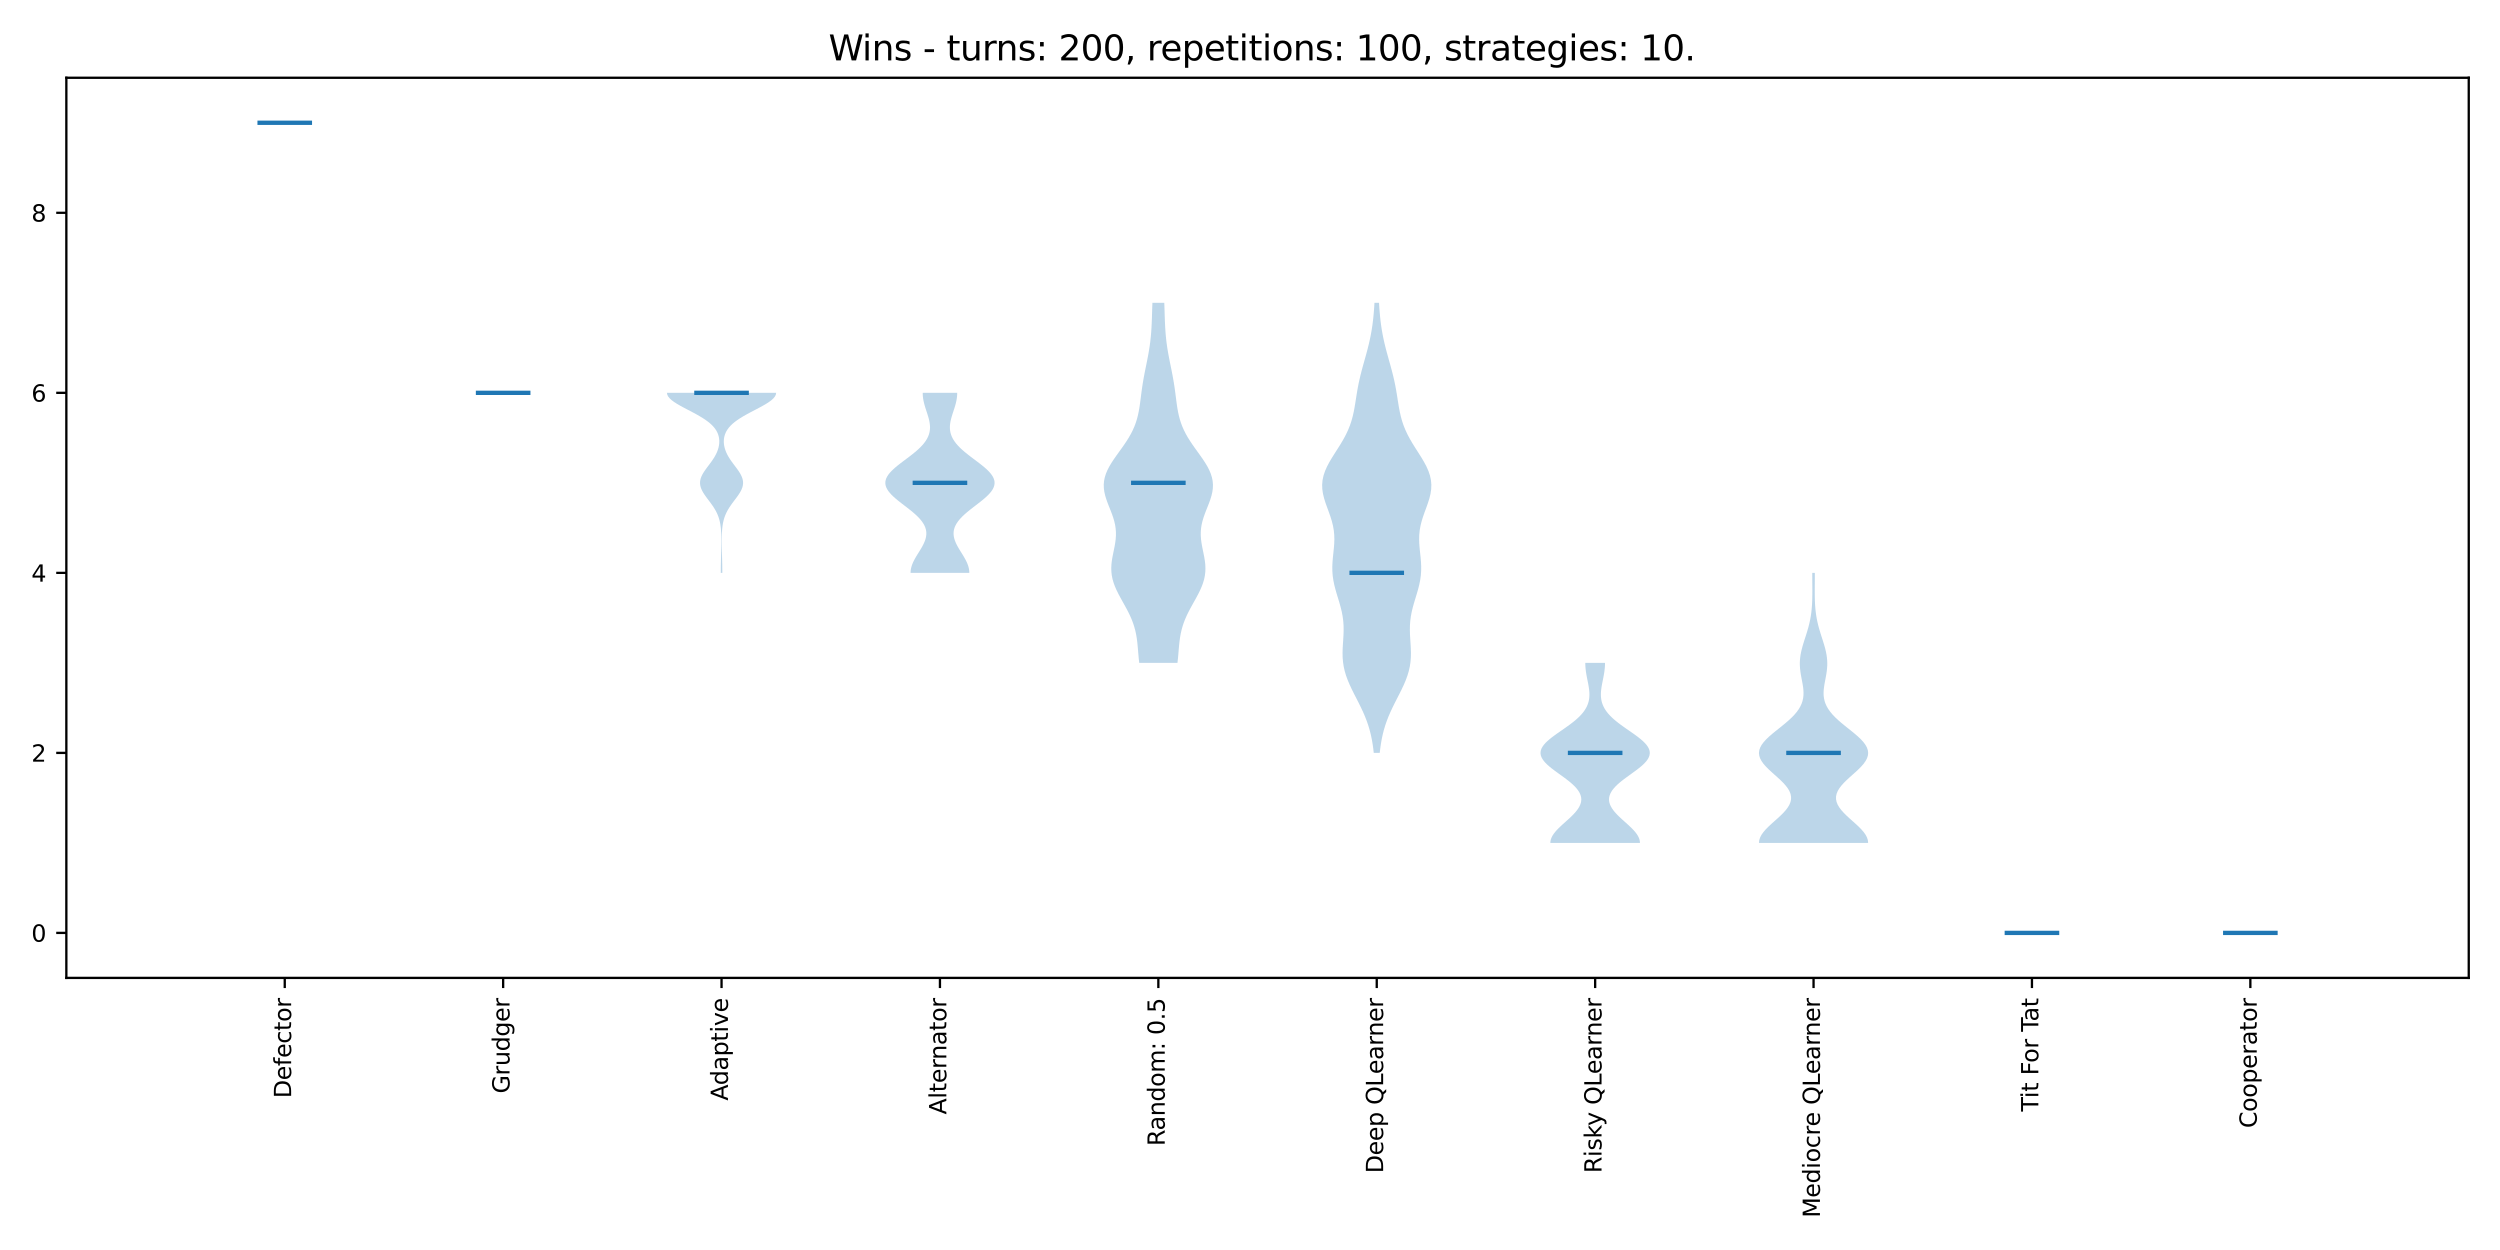 <?xml version="1.0" encoding="utf-8" standalone="no"?>
<!DOCTYPE svg PUBLIC "-//W3C//DTD SVG 1.1//EN"
  "http://www.w3.org/Graphics/SVG/1.1/DTD/svg11.dtd">
<svg xmlns:xlink="http://www.w3.org/1999/xlink" width="864pt" height="432pt" viewBox="0 0 864 432" xmlns="http://www.w3.org/2000/svg" version="1.1">
 <defs>
  <style type="text/css">*{stroke-linejoin: round; stroke-linecap: butt}</style>
 </defs>
 <g id="figure_1">
  <g id="patch_1">
   <path d="M 0 432 
L 864 432 
L 864 0 
L 0 0 
z
" style="fill: #ffffff"/>
  </g>
  <g id="axes_1">
   <g id="patch_2">
    <path d="M 22.93 337.97 
L 853.2 337.97 
L 853.2 26.88 
L 22.93 26.88 
z
" style="fill: #ffffff"/>
   </g>
   <g id="PolyCollection_1">
    <path d="M 117.279 42.434 
L 79.539 42.434 
L 79.539 42.434 
L 79.539 42.434 
L 79.539 42.434 
L 79.539 42.434 
L 79.539 42.434 
L 79.539 42.434 
L 79.539 42.434 
L 79.539 42.434 
L 79.539 42.434 
L 79.539 42.434 
L 79.539 42.434 
L 79.539 42.434 
L 79.539 42.434 
L 79.539 42.434 
L 79.539 42.434 
L 79.539 42.434 
L 79.539 42.434 
L 79.539 42.434 
L 79.539 42.434 
L 79.539 42.434 
L 79.539 42.434 
L 79.539 42.434 
L 79.539 42.434 
L 79.539 42.434 
L 79.539 42.434 
L 79.539 42.434 
L 79.539 42.434 
L 79.539 42.434 
L 79.539 42.434 
L 79.539 42.434 
L 79.539 42.434 
L 79.539 42.434 
L 79.539 42.434 
L 79.539 42.434 
L 79.539 42.434 
L 79.539 42.434 
L 79.539 42.434 
L 79.539 42.434 
L 79.539 42.434 
L 79.539 42.434 
L 79.539 42.434 
L 79.539 42.434 
L 79.539 42.434 
L 79.539 42.434 
L 79.539 42.434 
L 79.539 42.434 
L 79.539 42.434 
L 79.539 42.434 
L 79.539 42.434 
L 79.539 42.434 
L 79.539 42.434 
L 79.539 42.434 
L 79.539 42.434 
L 79.539 42.434 
L 79.539 42.434 
L 79.539 42.434 
L 79.539 42.434 
L 79.539 42.434 
L 79.539 42.434 
L 79.539 42.434 
L 79.539 42.434 
L 79.539 42.434 
L 79.539 42.434 
L 79.539 42.434 
L 79.539 42.434 
L 79.539 42.434 
L 79.539 42.434 
L 79.539 42.434 
L 79.539 42.434 
L 79.539 42.434 
L 79.539 42.434 
L 79.539 42.434 
L 79.539 42.434 
L 79.539 42.434 
L 79.539 42.434 
L 79.539 42.434 
L 79.539 42.434 
L 79.539 42.434 
L 79.539 42.434 
L 79.539 42.434 
L 79.539 42.434 
L 79.539 42.434 
L 79.539 42.434 
L 79.539 42.434 
L 79.539 42.434 
L 79.539 42.434 
L 79.539 42.434 
L 79.539 42.434 
L 79.539 42.434 
L 79.539 42.434 
L 79.539 42.434 
L 79.539 42.434 
L 79.539 42.434 
L 79.539 42.434 
L 79.539 42.434 
L 79.539 42.434 
L 79.539 42.434 
L 79.539 42.434 
L 79.539 42.434 
L 117.279 42.434 
L 117.279 42.434 
L 117.279 42.434 
L 117.279 42.434 
L 117.279 42.434 
L 117.279 42.434 
L 117.279 42.434 
L 117.279 42.434 
L 117.279 42.434 
L 117.279 42.434 
L 117.279 42.434 
L 117.279 42.434 
L 117.279 42.434 
L 117.279 42.434 
L 117.279 42.434 
L 117.279 42.434 
L 117.279 42.434 
L 117.279 42.434 
L 117.279 42.434 
L 117.279 42.434 
L 117.279 42.434 
L 117.279 42.434 
L 117.279 42.434 
L 117.279 42.434 
L 117.279 42.434 
L 117.279 42.434 
L 117.279 42.434 
L 117.279 42.434 
L 117.279 42.434 
L 117.279 42.434 
L 117.279 42.434 
L 117.279 42.434 
L 117.279 42.434 
L 117.279 42.434 
L 117.279 42.434 
L 117.279 42.434 
L 117.279 42.434 
L 117.279 42.434 
L 117.279 42.434 
L 117.279 42.434 
L 117.279 42.434 
L 117.279 42.434 
L 117.279 42.434 
L 117.279 42.434 
L 117.279 42.434 
L 117.279 42.434 
L 117.279 42.434 
L 117.279 42.434 
L 117.279 42.434 
L 117.279 42.434 
L 117.279 42.434 
L 117.279 42.434 
L 117.279 42.434 
L 117.279 42.434 
L 117.279 42.434 
L 117.279 42.434 
L 117.279 42.434 
L 117.279 42.434 
L 117.279 42.434 
L 117.279 42.434 
L 117.279 42.434 
L 117.279 42.434 
L 117.279 42.434 
L 117.279 42.434 
L 117.279 42.434 
L 117.279 42.434 
L 117.279 42.434 
L 117.279 42.434 
L 117.279 42.434 
L 117.279 42.434 
L 117.279 42.434 
L 117.279 42.434 
L 117.279 42.434 
L 117.279 42.434 
L 117.279 42.434 
L 117.279 42.434 
L 117.279 42.434 
L 117.279 42.434 
L 117.279 42.434 
L 117.279 42.434 
L 117.279 42.434 
L 117.279 42.434 
L 117.279 42.434 
L 117.279 42.434 
L 117.279 42.434 
L 117.279 42.434 
L 117.279 42.434 
L 117.279 42.434 
L 117.279 42.434 
L 117.279 42.434 
L 117.279 42.434 
L 117.279 42.434 
L 117.279 42.434 
L 117.279 42.434 
L 117.279 42.434 
L 117.279 42.434 
L 117.279 42.434 
L 117.279 42.434 
L 117.279 42.434 
L 117.279 42.434 
L 117.279 42.434 
z
" clip-path="url(#p71dabeb3e9)" style="fill: #1f77b4; fill-opacity: 0.3"/>
   </g>
   <g id="PolyCollection_2">
    <path d="M 192.758 135.762 
L 155.018 135.762 
L 155.018 135.762 
L 155.018 135.762 
L 155.018 135.762 
L 155.018 135.762 
L 155.018 135.762 
L 155.018 135.762 
L 155.018 135.762 
L 155.018 135.762 
L 155.018 135.762 
L 155.018 135.762 
L 155.018 135.762 
L 155.018 135.762 
L 155.018 135.762 
L 155.018 135.762 
L 155.018 135.762 
L 155.018 135.762 
L 155.018 135.762 
L 155.018 135.762 
L 155.018 135.762 
L 155.018 135.762 
L 155.018 135.762 
L 155.018 135.762 
L 155.018 135.762 
L 155.018 135.762 
L 155.018 135.762 
L 155.018 135.762 
L 155.018 135.762 
L 155.018 135.762 
L 155.018 135.762 
L 155.018 135.762 
L 155.018 135.762 
L 155.018 135.762 
L 155.018 135.762 
L 155.018 135.762 
L 155.018 135.762 
L 155.018 135.762 
L 155.018 135.762 
L 155.018 135.762 
L 155.018 135.762 
L 155.018 135.762 
L 155.018 135.762 
L 155.018 135.762 
L 155.018 135.762 
L 155.018 135.762 
L 155.018 135.762 
L 155.018 135.762 
L 155.018 135.762 
L 155.018 135.762 
L 155.018 135.762 
L 155.018 135.762 
L 155.018 135.762 
L 155.018 135.762 
L 155.018 135.762 
L 155.018 135.762 
L 155.018 135.762 
L 155.018 135.762 
L 155.018 135.762 
L 155.018 135.762 
L 155.018 135.762 
L 155.018 135.762 
L 155.018 135.762 
L 155.018 135.762 
L 155.018 135.762 
L 155.018 135.762 
L 155.018 135.762 
L 155.018 135.762 
L 155.018 135.762 
L 155.018 135.762 
L 155.018 135.762 
L 155.018 135.762 
L 155.018 135.762 
L 155.018 135.762 
L 155.018 135.762 
L 155.018 135.762 
L 155.018 135.762 
L 155.018 135.762 
L 155.018 135.762 
L 155.018 135.762 
L 155.018 135.762 
L 155.018 135.762 
L 155.018 135.762 
L 155.018 135.762 
L 155.018 135.762 
L 155.018 135.762 
L 155.018 135.762 
L 155.018 135.762 
L 155.018 135.762 
L 155.018 135.762 
L 155.018 135.762 
L 155.018 135.762 
L 155.018 135.762 
L 155.018 135.762 
L 155.018 135.762 
L 155.018 135.762 
L 155.018 135.762 
L 155.018 135.762 
L 155.018 135.762 
L 155.018 135.762 
L 155.018 135.762 
L 192.758 135.762 
L 192.758 135.762 
L 192.758 135.762 
L 192.758 135.762 
L 192.758 135.762 
L 192.758 135.762 
L 192.758 135.762 
L 192.758 135.762 
L 192.758 135.762 
L 192.758 135.762 
L 192.758 135.762 
L 192.758 135.762 
L 192.758 135.762 
L 192.758 135.762 
L 192.758 135.762 
L 192.758 135.762 
L 192.758 135.762 
L 192.758 135.762 
L 192.758 135.762 
L 192.758 135.762 
L 192.758 135.762 
L 192.758 135.762 
L 192.758 135.762 
L 192.758 135.762 
L 192.758 135.762 
L 192.758 135.762 
L 192.758 135.762 
L 192.758 135.762 
L 192.758 135.762 
L 192.758 135.762 
L 192.758 135.762 
L 192.758 135.762 
L 192.758 135.762 
L 192.758 135.762 
L 192.758 135.762 
L 192.758 135.762 
L 192.758 135.762 
L 192.758 135.762 
L 192.758 135.762 
L 192.758 135.762 
L 192.758 135.762 
L 192.758 135.762 
L 192.758 135.762 
L 192.758 135.762 
L 192.758 135.762 
L 192.758 135.762 
L 192.758 135.762 
L 192.758 135.762 
L 192.758 135.762 
L 192.758 135.762 
L 192.758 135.762 
L 192.758 135.762 
L 192.758 135.762 
L 192.758 135.762 
L 192.758 135.762 
L 192.758 135.762 
L 192.758 135.762 
L 192.758 135.762 
L 192.758 135.762 
L 192.758 135.762 
L 192.758 135.762 
L 192.758 135.762 
L 192.758 135.762 
L 192.758 135.762 
L 192.758 135.762 
L 192.758 135.762 
L 192.758 135.762 
L 192.758 135.762 
L 192.758 135.762 
L 192.758 135.762 
L 192.758 135.762 
L 192.758 135.762 
L 192.758 135.762 
L 192.758 135.762 
L 192.758 135.762 
L 192.758 135.762 
L 192.758 135.762 
L 192.758 135.762 
L 192.758 135.762 
L 192.758 135.762 
L 192.758 135.762 
L 192.758 135.762 
L 192.758 135.762 
L 192.758 135.762 
L 192.758 135.762 
L 192.758 135.762 
L 192.758 135.762 
L 192.758 135.762 
L 192.758 135.762 
L 192.758 135.762 
L 192.758 135.762 
L 192.758 135.762 
L 192.758 135.762 
L 192.758 135.762 
L 192.758 135.762 
L 192.758 135.762 
L 192.758 135.762 
L 192.758 135.762 
L 192.758 135.762 
L 192.758 135.762 
L 192.758 135.762 
z
" clip-path="url(#p71dabeb3e9)" style="fill: #1f77b4; fill-opacity: 0.3"/>
   </g>
   <g id="PolyCollection_3">
    <path d="M 249.633 197.98 
L 249.101 197.98 
L 249.103 197.351 
L 249.107 196.723 
L 249.114 196.094 
L 249.124 195.466 
L 249.136 194.837 
L 249.149 194.209 
L 249.164 193.58 
L 249.18 192.952 
L 249.197 192.323 
L 249.213 191.695 
L 249.229 191.066 
L 249.245 190.438 
L 249.258 189.809 
L 249.271 189.181 
L 249.281 188.553 
L 249.288 187.924 
L 249.292 187.296 
L 249.293 186.667 
L 249.288 186.039 
L 249.278 185.41 
L 249.262 184.782 
L 249.237 184.153 
L 249.201 183.525 
L 249.154 182.896 
L 249.092 182.268 
L 249.012 181.639 
L 248.913 181.011 
L 248.79 180.382 
L 248.64 179.754 
L 248.461 179.126 
L 248.249 178.497 
L 248.003 177.869 
L 247.721 177.24 
L 247.402 176.612 
L 247.046 175.983 
L 246.657 175.355 
L 246.237 174.726 
L 245.792 174.098 
L 245.328 173.469 
L 244.854 172.841 
L 244.381 172.212 
L 243.919 171.584 
L 243.479 170.956 
L 243.074 170.327 
L 242.716 169.699 
L 242.414 169.07 
L 242.179 168.442 
L 242.018 167.813 
L 241.936 167.185 
L 241.936 166.556 
L 242.018 165.928 
L 242.179 165.299 
L 242.414 164.671 
L 242.715 164.042 
L 243.074 163.414 
L 243.478 162.785 
L 243.918 162.157 
L 244.379 161.529 
L 244.852 160.9 
L 245.324 160.272 
L 245.785 159.643 
L 246.227 159.015 
L 246.643 158.386 
L 247.025 157.758 
L 247.371 157.129 
L 247.676 156.501 
L 247.939 155.872 
L 248.159 155.244 
L 248.334 154.615 
L 248.464 153.987 
L 248.548 153.359 
L 248.585 152.73 
L 248.573 152.102 
L 248.509 151.473 
L 248.389 150.845 
L 248.21 150.216 
L 247.964 149.588 
L 247.647 148.959 
L 247.251 148.331 
L 246.772 147.702 
L 246.204 147.074 
L 245.542 146.445 
L 244.786 145.817 
L 243.934 145.188 
L 242.992 144.56 
L 241.966 143.932 
L 240.869 143.303 
L 239.715 142.675 
L 238.525 142.046 
L 237.321 141.418 
L 236.132 140.789 
L 234.985 140.161 
L 233.91 139.532 
L 232.939 138.904 
L 232.099 138.275 
L 231.416 137.647 
L 230.911 137.018 
L 230.602 136.39 
L 230.498 135.762 
L 268.237 135.762 
L 268.237 135.762 
L 268.133 136.39 
L 267.823 137.018 
L 267.319 137.647 
L 266.636 138.275 
L 265.796 138.904 
L 264.824 139.532 
L 263.75 140.161 
L 262.603 140.789 
L 261.413 141.418 
L 260.21 142.046 
L 259.019 142.675 
L 257.866 143.303 
L 256.768 143.932 
L 255.742 144.56 
L 254.8 145.188 
L 253.949 145.817 
L 253.192 146.445 
L 252.531 147.074 
L 251.962 147.702 
L 251.483 148.331 
L 251.088 148.959 
L 250.771 149.588 
L 250.525 150.216 
L 250.345 150.845 
L 250.225 151.473 
L 250.161 152.102 
L 250.149 152.73 
L 250.186 153.359 
L 250.27 153.987 
L 250.401 154.615 
L 250.576 155.244 
L 250.795 155.872 
L 251.058 156.501 
L 251.364 157.129 
L 251.709 157.758 
L 252.092 158.386 
L 252.507 159.015 
L 252.949 159.643 
L 253.411 160.272 
L 253.883 160.9 
L 254.355 161.529 
L 254.817 162.157 
L 255.256 162.785 
L 255.661 163.414 
L 256.019 164.042 
L 256.321 164.671 
L 256.556 165.299 
L 256.717 165.928 
L 256.799 166.556 
L 256.799 167.185 
L 256.717 167.813 
L 256.556 168.442 
L 256.32 169.07 
L 256.019 169.699 
L 255.66 170.327 
L 255.255 170.956 
L 254.816 171.584 
L 254.354 172.212 
L 253.88 172.841 
L 253.407 173.469 
L 252.943 174.098 
L 252.498 174.726 
L 252.078 175.355 
L 251.688 175.983 
L 251.333 176.612 
L 251.014 177.24 
L 250.731 177.869 
L 250.485 178.497 
L 250.274 179.126 
L 250.095 179.754 
L 249.945 180.382 
L 249.822 181.011 
L 249.722 181.639 
L 249.643 182.268 
L 249.581 182.896 
L 249.533 183.525 
L 249.498 184.153 
L 249.473 184.782 
L 249.456 185.41 
L 249.446 186.039 
L 249.442 186.667 
L 249.442 187.296 
L 249.446 187.924 
L 249.454 188.553 
L 249.464 189.181 
L 249.476 189.809 
L 249.49 190.438 
L 249.505 191.066 
L 249.521 191.695 
L 249.538 192.323 
L 249.554 192.952 
L 249.57 193.58 
L 249.585 194.209 
L 249.599 194.837 
L 249.611 195.466 
L 249.62 196.094 
L 249.627 196.723 
L 249.632 197.351 
L 249.633 197.98 
z
" clip-path="url(#p71dabeb3e9)" style="fill: #1f77b4; fill-opacity: 0.3"/>
   </g>
   <g id="PolyCollection_4">
    <path d="M 334.996 197.98 
L 314.696 197.98 
L 314.72 197.351 
L 314.799 196.723 
L 314.932 196.094 
L 315.116 195.466 
L 315.347 194.837 
L 315.621 194.209 
L 315.931 193.58 
L 316.272 192.952 
L 316.636 192.323 
L 317.017 191.695 
L 317.406 191.066 
L 317.797 190.438 
L 318.18 189.809 
L 318.549 189.181 
L 318.896 188.553 
L 319.213 187.924 
L 319.494 187.296 
L 319.732 186.667 
L 319.92 186.039 
L 320.054 185.41 
L 320.129 184.782 
L 320.14 184.153 
L 320.084 183.525 
L 319.959 182.896 
L 319.762 182.268 
L 319.494 181.639 
L 319.153 181.011 
L 318.742 180.382 
L 318.262 179.754 
L 317.716 179.126 
L 317.11 178.497 
L 316.448 177.869 
L 315.737 177.24 
L 314.985 176.612 
L 314.201 175.983 
L 313.395 175.355 
L 312.577 174.726 
L 311.758 174.098 
L 310.951 173.469 
L 310.167 172.841 
L 309.418 172.212 
L 308.717 171.584 
L 308.074 170.956 
L 307.501 170.327 
L 307.008 169.699 
L 306.602 169.07 
L 306.292 168.442 
L 306.082 167.813 
L 305.977 167.185 
L 305.978 166.556 
L 306.085 165.928 
L 306.298 165.299 
L 306.611 164.671 
L 307.02 164.042 
L 307.517 163.414 
L 308.095 162.785 
L 308.743 162.157 
L 309.452 161.529 
L 310.21 160.9 
L 311.005 160.272 
L 311.826 159.643 
L 312.66 159.015 
L 313.498 158.386 
L 314.327 157.758 
L 315.139 157.129 
L 315.923 156.501 
L 316.672 155.872 
L 317.378 155.244 
L 318.036 154.615 
L 318.64 153.987 
L 319.187 153.359 
L 319.674 152.73 
L 320.1 152.102 
L 320.464 151.473 
L 320.766 150.845 
L 321.007 150.216 
L 321.19 149.588 
L 321.316 148.959 
L 321.389 148.331 
L 321.413 147.702 
L 321.391 147.074 
L 321.328 146.445 
L 321.229 145.817 
L 321.099 145.188 
L 320.943 144.56 
L 320.766 143.932 
L 320.574 143.303 
L 320.372 142.675 
L 320.167 142.046 
L 319.962 141.418 
L 319.763 140.789 
L 319.576 140.161 
L 319.404 139.532 
L 319.251 138.904 
L 319.122 138.275 
L 319.019 137.647 
L 318.944 137.018 
L 318.901 136.39 
L 318.889 135.762 
L 330.803 135.762 
L 330.803 135.762 
L 330.792 136.39 
L 330.748 137.018 
L 330.674 137.647 
L 330.571 138.275 
L 330.442 138.904 
L 330.289 139.532 
L 330.117 140.161 
L 329.929 140.789 
L 329.731 141.418 
L 329.526 142.046 
L 329.32 142.675 
L 329.119 143.303 
L 328.927 143.932 
L 328.75 144.56 
L 328.594 145.188 
L 328.464 145.817 
L 328.364 146.445 
L 328.302 147.074 
L 328.28 147.702 
L 328.303 148.331 
L 328.377 148.959 
L 328.503 149.588 
L 328.685 150.216 
L 328.927 150.845 
L 329.229 151.473 
L 329.593 152.102 
L 330.019 152.73 
L 330.506 153.359 
L 331.053 153.987 
L 331.657 154.615 
L 332.315 155.244 
L 333.021 155.872 
L 333.77 156.501 
L 334.554 157.129 
L 335.365 157.758 
L 336.195 158.386 
L 337.032 159.015 
L 337.867 159.643 
L 338.688 160.272 
L 339.483 160.9 
L 340.241 161.529 
L 340.949 162.157 
L 341.598 162.785 
L 342.176 163.414 
L 342.673 164.042 
L 343.082 164.671 
L 343.395 165.299 
L 343.607 165.928 
L 343.715 166.556 
L 343.716 167.185 
L 343.611 167.813 
L 343.401 168.442 
L 343.09 169.07 
L 342.685 169.699 
L 342.191 170.327 
L 341.618 170.956 
L 340.976 171.584 
L 340.275 172.212 
L 339.526 172.841 
L 338.742 173.469 
L 337.934 174.098 
L 337.116 174.726 
L 336.298 175.355 
L 335.491 175.983 
L 334.707 176.612 
L 333.956 177.24 
L 333.245 177.869 
L 332.583 178.497 
L 331.977 179.126 
L 331.431 179.754 
L 330.951 180.382 
L 330.54 181.011 
L 330.199 181.639 
L 329.93 182.268 
L 329.734 182.896 
L 329.609 183.525 
L 329.553 184.153 
L 329.564 184.782 
L 329.639 185.41 
L 329.773 186.039 
L 329.961 186.667 
L 330.199 187.296 
L 330.48 187.924 
L 330.797 188.553 
L 331.143 189.181 
L 331.512 189.809 
L 331.896 190.438 
L 332.286 191.066 
L 332.676 191.695 
L 333.057 192.323 
L 333.421 192.952 
L 333.762 193.58 
L 334.072 194.209 
L 334.345 194.837 
L 334.576 195.466 
L 334.761 196.094 
L 334.894 196.723 
L 334.973 197.351 
L 334.996 197.98 
z
" clip-path="url(#p71dabeb3e9)" style="fill: #1f77b4; fill-opacity: 0.3"/>
   </g>
   <g id="PolyCollection_5">
    <path d="M 406.932 229.089 
L 393.719 229.089 
L 393.577 227.832 
L 393.458 226.575 
L 393.352 225.318 
L 393.247 224.061 
L 393.133 222.804 
L 392.995 221.547 
L 392.821 220.29 
L 392.599 219.033 
L 392.319 217.776 
L 391.974 216.519 
L 391.559 215.262 
L 391.074 214.005 
L 390.522 212.748 
L 389.912 211.491 
L 389.254 210.235 
L 388.564 208.978 
L 387.862 207.721 
L 387.166 206.464 
L 386.499 205.207 
L 385.881 203.95 
L 385.332 202.693 
L 384.869 201.436 
L 384.504 200.179 
L 384.245 198.922 
L 384.096 197.665 
L 384.052 196.408 
L 384.106 195.151 
L 384.243 193.894 
L 384.444 192.638 
L 384.687 191.381 
L 384.947 190.124 
L 385.198 188.867 
L 385.416 187.61 
L 385.578 186.353 
L 385.665 185.096 
L 385.663 183.839 
L 385.564 182.582 
L 385.365 181.325 
L 385.073 180.068 
L 384.697 178.811 
L 384.256 177.554 
L 383.772 176.297 
L 383.271 175.041 
L 382.781 173.784 
L 382.332 172.527 
L 381.952 171.27 
L 381.665 170.013 
L 381.494 168.756 
L 381.456 167.499 
L 381.559 166.242 
L 381.809 164.985 
L 382.202 163.728 
L 382.73 162.471 
L 383.378 161.214 
L 384.125 159.957 
L 384.951 158.7 
L 385.828 157.444 
L 386.733 156.187 
L 387.639 154.93 
L 388.523 153.673 
L 389.365 152.416 
L 390.149 151.159 
L 390.862 149.902 
L 391.496 148.645 
L 392.048 147.388 
L 392.52 146.131 
L 392.917 144.874 
L 393.245 143.617 
L 393.516 142.36 
L 393.742 141.103 
L 393.934 139.847 
L 394.104 138.59 
L 394.265 137.333 
L 394.425 136.076 
L 394.592 134.819 
L 394.772 133.562 
L 394.968 132.305 
L 395.182 131.048 
L 395.411 129.791 
L 395.653 128.534 
L 395.905 127.277 
L 396.16 126.02 
L 396.414 124.763 
L 396.66 123.506 
L 396.894 122.25 
L 397.11 120.993 
L 397.307 119.736 
L 397.48 118.479 
L 397.629 117.222 
L 397.755 115.965 
L 397.859 114.708 
L 397.942 113.451 
L 398.009 112.194 
L 398.063 110.937 
L 398.108 109.68 
L 398.148 108.423 
L 398.187 107.166 
L 398.229 105.909 
L 398.277 104.653 
L 402.373 104.653 
L 402.373 104.653 
L 402.421 105.909 
L 402.464 107.166 
L 402.503 108.423 
L 402.543 109.68 
L 402.588 110.937 
L 402.642 112.194 
L 402.709 113.451 
L 402.792 114.708 
L 402.896 115.965 
L 403.022 117.222 
L 403.171 118.479 
L 403.344 119.736 
L 403.541 120.993 
L 403.757 122.25 
L 403.991 123.506 
L 404.237 124.763 
L 404.491 126.02 
L 404.746 127.277 
L 404.998 128.534 
L 405.24 129.791 
L 405.469 131.048 
L 405.683 132.305 
L 405.879 133.562 
L 406.059 134.819 
L 406.226 136.076 
L 406.386 137.333 
L 406.547 138.59 
L 406.717 139.847 
L 406.909 141.103 
L 407.134 142.36 
L 407.406 143.617 
L 407.734 144.874 
L 408.13 146.131 
L 408.602 147.388 
L 409.155 148.645 
L 409.789 149.902 
L 410.502 151.159 
L 411.286 152.416 
L 412.128 153.673 
L 413.012 154.93 
L 413.918 156.187 
L 414.823 157.444 
L 415.7 158.7 
L 416.526 159.957 
L 417.273 161.214 
L 417.921 162.471 
L 418.448 163.728 
L 418.842 164.985 
L 419.092 166.242 
L 419.195 167.499 
L 419.156 168.756 
L 418.986 170.013 
L 418.699 171.27 
L 418.319 172.527 
L 417.869 173.784 
L 417.38 175.041 
L 416.879 176.297 
L 416.395 177.554 
L 415.954 178.811 
L 415.578 180.068 
L 415.286 181.325 
L 415.087 182.582 
L 414.988 183.839 
L 414.986 185.096 
L 415.073 186.353 
L 415.235 187.61 
L 415.453 188.867 
L 415.704 190.124 
L 415.964 191.381 
L 416.207 192.638 
L 416.408 193.894 
L 416.545 195.151 
L 416.599 196.408 
L 416.555 197.665 
L 416.406 198.922 
L 416.147 200.179 
L 415.782 201.436 
L 415.319 202.693 
L 414.77 203.95 
L 414.152 205.207 
L 413.485 206.464 
L 412.789 207.721 
L 412.087 208.978 
L 411.397 210.235 
L 410.739 211.491 
L 410.129 212.748 
L 409.577 214.005 
L 409.092 215.262 
L 408.677 216.519 
L 408.331 217.776 
L 408.052 219.033 
L 407.83 220.29 
L 407.656 221.547 
L 407.518 222.804 
L 407.404 224.061 
L 407.299 225.318 
L 407.193 226.575 
L 407.074 227.832 
L 406.932 229.089 
z
" clip-path="url(#p71dabeb3e9)" style="fill: #1f77b4; fill-opacity: 0.3"/>
   </g>
   <g id="PolyCollection_6">
    <path d="M 476.839 260.197 
L 474.77 260.197 
L 474.588 258.626 
L 474.364 257.055 
L 474.09 255.484 
L 473.759 253.913 
L 473.362 252.342 
L 472.896 250.771 
L 472.357 249.199 
L 471.746 247.628 
L 471.069 246.057 
L 470.336 244.486 
L 469.559 242.915 
L 468.758 241.344 
L 467.955 239.772 
L 467.173 238.201 
L 466.438 236.63 
L 465.773 235.059 
L 465.199 233.488 
L 464.731 231.917 
L 464.378 230.345 
L 464.143 228.774 
L 464.018 227.203 
L 463.988 225.632 
L 464.031 224.061 
L 464.12 222.49 
L 464.225 220.918 
L 464.315 219.347 
L 464.359 217.776 
L 464.335 216.205 
L 464.226 214.634 
L 464.023 213.063 
L 463.727 211.491 
L 463.35 209.92 
L 462.912 208.349 
L 462.438 206.778 
L 461.959 205.207 
L 461.507 203.636 
L 461.11 202.065 
L 460.795 200.493 
L 460.576 198.922 
L 460.461 197.351 
L 460.447 195.78 
L 460.518 194.209 
L 460.652 192.638 
L 460.817 191.066 
L 460.98 189.495 
L 461.103 187.924 
L 461.155 186.353 
L 461.109 184.782 
L 460.948 183.211 
L 460.667 181.639 
L 460.272 180.068 
L 459.783 178.497 
L 459.23 176.926 
L 458.652 175.355 
L 458.095 173.784 
L 457.603 172.212 
L 457.222 170.641 
L 456.99 169.07 
L 456.935 167.499 
L 457.074 165.928 
L 457.412 164.357 
L 457.939 162.785 
L 458.635 161.214 
L 459.468 159.643 
L 460.401 158.072 
L 461.392 156.501 
L 462.398 154.93 
L 463.38 153.359 
L 464.304 151.787 
L 465.145 150.216 
L 465.886 148.645 
L 466.52 147.074 
L 467.049 145.503 
L 467.484 143.932 
L 467.84 142.36 
L 468.138 140.789 
L 468.399 139.218 
L 468.645 137.647 
L 468.894 136.076 
L 469.162 134.505 
L 469.459 132.933 
L 469.791 131.362 
L 470.158 129.791 
L 470.557 128.22 
L 470.979 126.649 
L 471.416 125.078 
L 471.857 123.506 
L 472.29 121.935 
L 472.705 120.364 
L 473.093 118.793 
L 473.448 117.222 
L 473.766 115.651 
L 474.045 114.079 
L 474.285 112.508 
L 474.489 110.937 
L 474.659 109.366 
L 474.8 107.795 
L 474.917 106.224 
L 475.015 104.653 
L 476.594 104.653 
L 476.594 104.653 
L 476.692 106.224 
L 476.809 107.795 
L 476.95 109.366 
L 477.12 110.937 
L 477.324 112.508 
L 477.564 114.079 
L 477.843 115.651 
L 478.161 117.222 
L 478.516 118.793 
L 478.905 120.364 
L 479.319 121.935 
L 479.752 123.506 
L 480.193 125.078 
L 480.63 126.649 
L 481.052 128.22 
L 481.451 129.791 
L 481.818 131.362 
L 482.15 132.933 
L 482.447 134.505 
L 482.715 136.076 
L 482.964 137.647 
L 483.21 139.218 
L 483.471 140.789 
L 483.769 142.36 
L 484.125 143.932 
L 484.56 145.503 
L 485.089 147.074 
L 485.724 148.645 
L 486.464 150.216 
L 487.305 151.787 
L 488.229 153.359 
L 489.211 154.93 
L 490.217 156.501 
L 491.208 158.072 
L 492.141 159.643 
L 492.974 161.214 
L 493.67 162.785 
L 494.198 164.357 
L 494.535 165.928 
L 494.674 167.499 
L 494.619 169.07 
L 494.387 170.641 
L 494.006 172.212 
L 493.514 173.784 
L 492.957 175.355 
L 492.379 176.926 
L 491.826 178.497 
L 491.337 180.068 
L 490.942 181.639 
L 490.661 183.211 
L 490.5 184.782 
L 490.454 186.353 
L 490.506 187.924 
L 490.629 189.495 
L 490.792 191.066 
L 490.957 192.638 
L 491.091 194.209 
L 491.162 195.78 
L 491.148 197.351 
L 491.033 198.922 
L 490.814 200.493 
L 490.499 202.065 
L 490.103 203.636 
L 489.65 205.207 
L 489.171 206.778 
L 488.697 208.349 
L 488.259 209.92 
L 487.882 211.491 
L 487.586 213.063 
L 487.383 214.634 
L 487.274 216.205 
L 487.25 217.776 
L 487.294 219.347 
L 487.384 220.918 
L 487.489 222.49 
L 487.578 224.061 
L 487.621 225.632 
L 487.591 227.203 
L 487.466 228.774 
L 487.231 230.345 
L 486.878 231.917 
L 486.41 233.488 
L 485.836 235.059 
L 485.171 236.63 
L 484.436 238.201 
L 483.654 239.772 
L 482.851 241.344 
L 482.05 242.915 
L 481.273 244.486 
L 480.54 246.057 
L 479.863 247.628 
L 479.252 249.199 
L 478.713 250.771 
L 478.247 252.342 
L 477.85 253.913 
L 477.519 255.484 
L 477.245 257.055 
L 477.021 258.626 
L 476.839 260.197 
z
" clip-path="url(#p71dabeb3e9)" style="fill: #1f77b4; fill-opacity: 0.3"/>
   </g>
   <g id="PolyCollection_7">
    <path d="M 566.77 291.307 
L 535.797 291.307 
L 535.844 290.678 
L 535.988 290.05 
L 536.227 289.421 
L 536.554 288.793 
L 536.964 288.164 
L 537.448 287.536 
L 537.997 286.907 
L 538.6 286.279 
L 539.247 285.65 
L 539.923 285.022 
L 540.619 284.393 
L 541.32 283.765 
L 542.016 283.136 
L 542.694 282.508 
L 543.344 281.88 
L 543.954 281.251 
L 544.516 280.623 
L 545.021 279.994 
L 545.462 279.366 
L 545.831 278.737 
L 546.122 278.109 
L 546.333 277.48 
L 546.457 276.852 
L 546.494 276.223 
L 546.441 275.595 
L 546.297 274.966 
L 546.064 274.338 
L 545.741 273.709 
L 545.332 273.081 
L 544.841 272.453 
L 544.272 271.824 
L 543.631 271.196 
L 542.926 270.567 
L 542.165 269.939 
L 541.358 269.31 
L 540.517 268.682 
L 539.653 268.053 
L 538.779 267.425 
L 537.909 266.796 
L 537.058 266.168 
L 536.239 265.539 
L 535.467 264.911 
L 534.757 264.283 
L 534.12 263.654 
L 533.57 263.026 
L 533.116 262.397 
L 532.768 261.769 
L 532.532 261.14 
L 532.414 260.512 
L 532.415 259.883 
L 532.537 259.255 
L 532.776 258.626 
L 533.128 257.998 
L 533.587 257.369 
L 534.144 256.741 
L 534.788 256.112 
L 535.509 255.484 
L 536.294 254.856 
L 537.129 254.227 
L 538.001 253.599 
L 538.897 252.97 
L 539.803 252.342 
L 540.706 251.713 
L 541.596 251.085 
L 542.462 250.456 
L 543.294 249.828 
L 544.084 249.199 
L 544.827 248.571 
L 545.516 247.942 
L 546.147 247.314 
L 546.72 246.686 
L 547.231 246.057 
L 547.681 245.429 
L 548.07 244.8 
L 548.4 244.172 
L 548.673 243.543 
L 548.893 242.915 
L 549.061 242.286 
L 549.182 241.658 
L 549.259 241.029 
L 549.297 240.401 
L 549.3 239.772 
L 549.271 239.144 
L 549.216 238.515 
L 549.139 237.887 
L 549.043 237.259 
L 548.934 236.63 
L 548.815 236.002 
L 548.691 235.373 
L 548.565 234.745 
L 548.441 234.116 
L 548.322 233.488 
L 548.212 232.859 
L 548.114 232.231 
L 548.031 231.602 
L 547.964 230.974 
L 547.915 230.345 
L 547.887 229.717 
L 547.879 229.089 
L 554.689 229.089 
L 554.689 229.089 
L 554.681 229.717 
L 554.652 230.345 
L 554.603 230.974 
L 554.536 231.602 
L 554.453 232.231 
L 554.355 232.859 
L 554.245 233.488 
L 554.127 234.116 
L 554.003 234.745 
L 553.876 235.373 
L 553.752 236.002 
L 553.633 236.63 
L 553.524 237.259 
L 553.428 237.887 
L 553.351 238.515 
L 553.296 239.144 
L 553.268 239.772 
L 553.27 240.401 
L 553.308 241.029 
L 553.386 241.658 
L 553.507 242.286 
L 553.675 242.915 
L 553.894 243.543 
L 554.167 244.172 
L 554.497 244.8 
L 554.887 245.429 
L 555.336 246.057 
L 555.848 246.686 
L 556.42 247.314 
L 557.052 247.942 
L 557.741 248.571 
L 558.483 249.199 
L 559.273 249.828 
L 560.105 250.456 
L 560.971 251.085 
L 561.861 251.713 
L 562.765 252.342 
L 563.671 252.97 
L 564.566 253.599 
L 565.438 254.227 
L 566.273 254.856 
L 567.058 255.484 
L 567.779 256.112 
L 568.424 256.741 
L 568.98 257.369 
L 569.439 257.998 
L 569.791 258.626 
L 570.031 259.255 
L 570.152 259.883 
L 570.153 260.512 
L 570.035 261.14 
L 569.8 261.769 
L 569.451 262.397 
L 568.998 263.026 
L 568.447 263.654 
L 567.811 264.283 
L 567.1 264.911 
L 566.328 265.539 
L 565.51 266.168 
L 564.658 266.796 
L 563.788 267.425 
L 562.915 268.053 
L 562.05 268.682 
L 561.209 269.31 
L 560.402 269.939 
L 559.641 270.567 
L 558.936 271.196 
L 558.295 271.824 
L 557.726 272.453 
L 557.235 273.081 
L 556.826 273.709 
L 556.504 274.338 
L 556.27 274.966 
L 556.126 275.595 
L 556.073 276.223 
L 556.11 276.852 
L 556.235 277.48 
L 556.445 278.109 
L 556.737 278.737 
L 557.106 279.366 
L 557.546 279.994 
L 558.051 280.623 
L 558.613 281.251 
L 559.224 281.88 
L 559.873 282.508 
L 560.551 283.136 
L 561.247 283.765 
L 561.949 284.393 
L 562.644 285.022 
L 563.321 285.65 
L 563.967 286.279 
L 564.57 286.907 
L 565.119 287.536 
L 565.603 288.164 
L 566.013 288.793 
L 566.341 289.421 
L 566.579 290.05 
L 566.723 290.678 
L 566.77 291.307 
z
" clip-path="url(#p71dabeb3e9)" style="fill: #1f77b4; fill-opacity: 0.3"/>
   </g>
   <g id="PolyCollection_8">
    <path d="M 645.624 291.307 
L 607.901 291.307 
L 607.995 290.364 
L 608.296 289.421 
L 608.793 288.478 
L 609.463 287.536 
L 610.281 286.593 
L 611.214 285.65 
L 612.226 284.708 
L 613.28 283.765 
L 614.336 282.822 
L 615.356 281.88 
L 616.305 280.937 
L 617.149 279.994 
L 617.861 279.051 
L 618.416 278.109 
L 618.796 277.166 
L 618.989 276.223 
L 618.989 275.281 
L 618.796 274.338 
L 618.416 273.395 
L 617.861 272.453 
L 617.149 271.51 
L 616.305 270.567 
L 615.356 269.624 
L 614.335 268.682 
L 613.279 267.739 
L 612.226 266.796 
L 611.213 265.854 
L 610.28 264.911 
L 609.461 263.968 
L 608.79 263.026 
L 608.293 262.083 
L 607.989 261.14 
L 607.893 260.197 
L 608.009 259.255 
L 608.334 258.312 
L 608.858 257.369 
L 609.563 256.427 
L 610.425 255.484 
L 611.416 254.541 
L 612.503 253.599 
L 613.653 252.656 
L 614.833 251.713 
L 616.01 250.771 
L 617.154 249.828 
L 618.24 248.885 
L 619.245 247.942 
L 620.151 247 
L 620.948 246.057 
L 621.626 245.114 
L 622.183 244.172 
L 622.619 243.229 
L 622.94 242.286 
L 623.153 241.344 
L 623.269 240.401 
L 623.299 239.458 
L 623.257 238.515 
L 623.158 237.573 
L 623.017 236.63 
L 622.85 235.687 
L 622.671 234.745 
L 622.493 233.802 
L 622.331 232.859 
L 622.194 231.917 
L 622.093 230.974 
L 622.033 230.031 
L 622.021 229.089 
L 622.059 228.146 
L 622.147 227.203 
L 622.283 226.26 
L 622.464 225.318 
L 622.683 224.375 
L 622.935 223.432 
L 623.211 222.49 
L 623.504 221.547 
L 623.806 220.604 
L 624.109 219.662 
L 624.405 218.719 
L 624.69 217.776 
L 624.957 216.833 
L 625.202 215.891 
L 625.423 214.948 
L 625.618 214.005 
L 625.787 213.063 
L 625.93 212.12 
L 626.047 211.177 
L 626.141 210.235 
L 626.214 209.292 
L 626.268 208.349 
L 626.305 207.406 
L 626.329 206.464 
L 626.343 205.521 
L 626.348 204.578 
L 626.347 203.636 
L 626.343 202.693 
L 626.337 201.75 
L 626.331 200.808 
L 626.327 199.865 
L 626.325 198.922 
L 626.326 197.98 
L 627.199 197.98 
L 627.199 197.98 
L 627.2 198.922 
L 627.199 199.865 
L 627.194 200.808 
L 627.188 201.75 
L 627.182 202.693 
L 627.178 203.636 
L 627.178 204.578 
L 627.183 205.521 
L 627.196 206.464 
L 627.22 207.406 
L 627.258 208.349 
L 627.312 209.292 
L 627.384 210.235 
L 627.478 211.177 
L 627.596 212.12 
L 627.738 213.063 
L 627.907 214.005 
L 628.102 214.948 
L 628.324 215.891 
L 628.569 216.833 
L 628.836 217.776 
L 629.12 218.719 
L 629.417 219.662 
L 629.719 220.604 
L 630.021 221.547 
L 630.314 222.49 
L 630.591 223.432 
L 630.842 224.375 
L 631.062 225.318 
L 631.242 226.26 
L 631.378 227.203 
L 631.466 228.146 
L 631.504 229.089 
L 631.492 230.031 
L 631.433 230.974 
L 631.331 231.917 
L 631.195 232.859 
L 631.032 233.802 
L 630.855 234.745 
L 630.676 235.687 
L 630.508 236.63 
L 630.368 237.573 
L 630.269 238.515 
L 630.227 239.458 
L 630.257 240.401 
L 630.372 241.344 
L 630.585 242.286 
L 630.906 243.229 
L 631.343 244.172 
L 631.899 245.114 
L 632.578 246.057 
L 633.374 247 
L 634.281 247.942 
L 635.286 248.885 
L 636.371 249.828 
L 637.516 250.771 
L 638.693 251.713 
L 639.872 252.656 
L 641.023 253.599 
L 642.11 254.541 
L 643.1 255.484 
L 643.962 256.427 
L 644.667 257.369 
L 645.191 258.312 
L 645.516 259.255 
L 645.633 260.197 
L 645.536 261.14 
L 645.233 262.083 
L 644.735 263.026 
L 644.064 263.968 
L 643.246 264.911 
L 642.312 265.854 
L 641.3 266.796 
L 640.246 267.739 
L 639.19 268.682 
L 638.17 269.624 
L 637.221 270.567 
L 636.376 271.51 
L 635.665 272.453 
L 635.11 273.395 
L 634.729 274.338 
L 634.536 275.281 
L 634.536 276.223 
L 634.729 277.166 
L 635.11 278.109 
L 635.665 279.051 
L 636.376 279.994 
L 637.221 280.937 
L 638.169 281.88 
L 639.19 282.822 
L 640.246 283.765 
L 641.299 284.708 
L 642.312 285.65 
L 643.245 286.593 
L 644.062 287.536 
L 644.733 288.478 
L 645.229 289.421 
L 645.531 290.364 
L 645.624 291.307 
z
" clip-path="url(#p71dabeb3e9)" style="fill: #1f77b4; fill-opacity: 0.3"/>
   </g>
   <g id="PolyCollection_9">
    <path d="M 721.112 322.416 
L 683.372 322.416 
L 683.372 322.416 
L 683.372 322.416 
L 683.372 322.416 
L 683.372 322.416 
L 683.372 322.416 
L 683.372 322.416 
L 683.372 322.416 
L 683.372 322.416 
L 683.372 322.416 
L 683.372 322.416 
L 683.372 322.416 
L 683.372 322.416 
L 683.372 322.416 
L 683.372 322.416 
L 683.372 322.416 
L 683.372 322.416 
L 683.372 322.416 
L 683.372 322.416 
L 683.372 322.416 
L 683.372 322.416 
L 683.372 322.416 
L 683.372 322.416 
L 683.372 322.416 
L 683.372 322.416 
L 683.372 322.416 
L 683.372 322.416 
L 683.372 322.416 
L 683.372 322.416 
L 683.372 322.416 
L 683.372 322.416 
L 683.372 322.416 
L 683.372 322.416 
L 683.372 322.416 
L 683.372 322.416 
L 683.372 322.416 
L 683.372 322.416 
L 683.372 322.416 
L 683.372 322.416 
L 683.372 322.416 
L 683.372 322.416 
L 683.372 322.416 
L 683.372 322.416 
L 683.372 322.416 
L 683.372 322.416 
L 683.372 322.416 
L 683.372 322.416 
L 683.372 322.416 
L 683.372 322.416 
L 683.372 322.416 
L 683.372 322.416 
L 683.372 322.416 
L 683.372 322.416 
L 683.372 322.416 
L 683.372 322.416 
L 683.372 322.416 
L 683.372 322.416 
L 683.372 322.416 
L 683.372 322.416 
L 683.372 322.416 
L 683.372 322.416 
L 683.372 322.416 
L 683.372 322.416 
L 683.372 322.416 
L 683.372 322.416 
L 683.372 322.416 
L 683.372 322.416 
L 683.372 322.416 
L 683.372 322.416 
L 683.372 322.416 
L 683.372 322.416 
L 683.372 322.416 
L 683.372 322.416 
L 683.372 322.416 
L 683.372 322.416 
L 683.372 322.416 
L 683.372 322.416 
L 683.372 322.416 
L 683.372 322.416 
L 683.372 322.416 
L 683.372 322.416 
L 683.372 322.416 
L 683.372 322.416 
L 683.372 322.416 
L 683.372 322.416 
L 683.372 322.416 
L 683.372 322.416 
L 683.372 322.416 
L 683.372 322.416 
L 683.372 322.416 
L 683.372 322.416 
L 683.372 322.416 
L 683.372 322.416 
L 683.372 322.416 
L 683.372 322.416 
L 683.372 322.416 
L 683.372 322.416 
L 683.372 322.416 
L 683.372 322.416 
L 683.372 322.416 
L 721.112 322.416 
L 721.112 322.416 
L 721.112 322.416 
L 721.112 322.416 
L 721.112 322.416 
L 721.112 322.416 
L 721.112 322.416 
L 721.112 322.416 
L 721.112 322.416 
L 721.112 322.416 
L 721.112 322.416 
L 721.112 322.416 
L 721.112 322.416 
L 721.112 322.416 
L 721.112 322.416 
L 721.112 322.416 
L 721.112 322.416 
L 721.112 322.416 
L 721.112 322.416 
L 721.112 322.416 
L 721.112 322.416 
L 721.112 322.416 
L 721.112 322.416 
L 721.112 322.416 
L 721.112 322.416 
L 721.112 322.416 
L 721.112 322.416 
L 721.112 322.416 
L 721.112 322.416 
L 721.112 322.416 
L 721.112 322.416 
L 721.112 322.416 
L 721.112 322.416 
L 721.112 322.416 
L 721.112 322.416 
L 721.112 322.416 
L 721.112 322.416 
L 721.112 322.416 
L 721.112 322.416 
L 721.112 322.416 
L 721.112 322.416 
L 721.112 322.416 
L 721.112 322.416 
L 721.112 322.416 
L 721.112 322.416 
L 721.112 322.416 
L 721.112 322.416 
L 721.112 322.416 
L 721.112 322.416 
L 721.112 322.416 
L 721.112 322.416 
L 721.112 322.416 
L 721.112 322.416 
L 721.112 322.416 
L 721.112 322.416 
L 721.112 322.416 
L 721.112 322.416 
L 721.112 322.416 
L 721.112 322.416 
L 721.112 322.416 
L 721.112 322.416 
L 721.112 322.416 
L 721.112 322.416 
L 721.112 322.416 
L 721.112 322.416 
L 721.112 322.416 
L 721.112 322.416 
L 721.112 322.416 
L 721.112 322.416 
L 721.112 322.416 
L 721.112 322.416 
L 721.112 322.416 
L 721.112 322.416 
L 721.112 322.416 
L 721.112 322.416 
L 721.112 322.416 
L 721.112 322.416 
L 721.112 322.416 
L 721.112 322.416 
L 721.112 322.416 
L 721.112 322.416 
L 721.112 322.416 
L 721.112 322.416 
L 721.112 322.416 
L 721.112 322.416 
L 721.112 322.416 
L 721.112 322.416 
L 721.112 322.416 
L 721.112 322.416 
L 721.112 322.416 
L 721.112 322.416 
L 721.112 322.416 
L 721.112 322.416 
L 721.112 322.416 
L 721.112 322.416 
L 721.112 322.416 
L 721.112 322.416 
L 721.112 322.416 
L 721.112 322.416 
L 721.112 322.416 
L 721.112 322.416 
z
" clip-path="url(#p71dabeb3e9)" style="fill: #1f77b4; fill-opacity: 0.3"/>
   </g>
   <g id="PolyCollection_10">
    <path d="M 796.591 322.416 
L 758.851 322.416 
L 758.851 322.416 
L 758.851 322.416 
L 758.851 322.416 
L 758.851 322.416 
L 758.851 322.416 
L 758.851 322.416 
L 758.851 322.416 
L 758.851 322.416 
L 758.851 322.416 
L 758.851 322.416 
L 758.851 322.416 
L 758.851 322.416 
L 758.851 322.416 
L 758.851 322.416 
L 758.851 322.416 
L 758.851 322.416 
L 758.851 322.416 
L 758.851 322.416 
L 758.851 322.416 
L 758.851 322.416 
L 758.851 322.416 
L 758.851 322.416 
L 758.851 322.416 
L 758.851 322.416 
L 758.851 322.416 
L 758.851 322.416 
L 758.851 322.416 
L 758.851 322.416 
L 758.851 322.416 
L 758.851 322.416 
L 758.851 322.416 
L 758.851 322.416 
L 758.851 322.416 
L 758.851 322.416 
L 758.851 322.416 
L 758.851 322.416 
L 758.851 322.416 
L 758.851 322.416 
L 758.851 322.416 
L 758.851 322.416 
L 758.851 322.416 
L 758.851 322.416 
L 758.851 322.416 
L 758.851 322.416 
L 758.851 322.416 
L 758.851 322.416 
L 758.851 322.416 
L 758.851 322.416 
L 758.851 322.416 
L 758.851 322.416 
L 758.851 322.416 
L 758.851 322.416 
L 758.851 322.416 
L 758.851 322.416 
L 758.851 322.416 
L 758.851 322.416 
L 758.851 322.416 
L 758.851 322.416 
L 758.851 322.416 
L 758.851 322.416 
L 758.851 322.416 
L 758.851 322.416 
L 758.851 322.416 
L 758.851 322.416 
L 758.851 322.416 
L 758.851 322.416 
L 758.851 322.416 
L 758.851 322.416 
L 758.851 322.416 
L 758.851 322.416 
L 758.851 322.416 
L 758.851 322.416 
L 758.851 322.416 
L 758.851 322.416 
L 758.851 322.416 
L 758.851 322.416 
L 758.851 322.416 
L 758.851 322.416 
L 758.851 322.416 
L 758.851 322.416 
L 758.851 322.416 
L 758.851 322.416 
L 758.851 322.416 
L 758.851 322.416 
L 758.851 322.416 
L 758.851 322.416 
L 758.851 322.416 
L 758.851 322.416 
L 758.851 322.416 
L 758.851 322.416 
L 758.851 322.416 
L 758.851 322.416 
L 758.851 322.416 
L 758.851 322.416 
L 758.851 322.416 
L 758.851 322.416 
L 758.851 322.416 
L 758.851 322.416 
L 758.851 322.416 
L 796.591 322.416 
L 796.591 322.416 
L 796.591 322.416 
L 796.591 322.416 
L 796.591 322.416 
L 796.591 322.416 
L 796.591 322.416 
L 796.591 322.416 
L 796.591 322.416 
L 796.591 322.416 
L 796.591 322.416 
L 796.591 322.416 
L 796.591 322.416 
L 796.591 322.416 
L 796.591 322.416 
L 796.591 322.416 
L 796.591 322.416 
L 796.591 322.416 
L 796.591 322.416 
L 796.591 322.416 
L 796.591 322.416 
L 796.591 322.416 
L 796.591 322.416 
L 796.591 322.416 
L 796.591 322.416 
L 796.591 322.416 
L 796.591 322.416 
L 796.591 322.416 
L 796.591 322.416 
L 796.591 322.416 
L 796.591 322.416 
L 796.591 322.416 
L 796.591 322.416 
L 796.591 322.416 
L 796.591 322.416 
L 796.591 322.416 
L 796.591 322.416 
L 796.591 322.416 
L 796.591 322.416 
L 796.591 322.416 
L 796.591 322.416 
L 796.591 322.416 
L 796.591 322.416 
L 796.591 322.416 
L 796.591 322.416 
L 796.591 322.416 
L 796.591 322.416 
L 796.591 322.416 
L 796.591 322.416 
L 796.591 322.416 
L 796.591 322.416 
L 796.591 322.416 
L 796.591 322.416 
L 796.591 322.416 
L 796.591 322.416 
L 796.591 322.416 
L 796.591 322.416 
L 796.591 322.416 
L 796.591 322.416 
L 796.591 322.416 
L 796.591 322.416 
L 796.591 322.416 
L 796.591 322.416 
L 796.591 322.416 
L 796.591 322.416 
L 796.591 322.416 
L 796.591 322.416 
L 796.591 322.416 
L 796.591 322.416 
L 796.591 322.416 
L 796.591 322.416 
L 796.591 322.416 
L 796.591 322.416 
L 796.591 322.416 
L 796.591 322.416 
L 796.591 322.416 
L 796.591 322.416 
L 796.591 322.416 
L 796.591 322.416 
L 796.591 322.416 
L 796.591 322.416 
L 796.591 322.416 
L 796.591 322.416 
L 796.591 322.416 
L 796.591 322.416 
L 796.591 322.416 
L 796.591 322.416 
L 796.591 322.416 
L 796.591 322.416 
L 796.591 322.416 
L 796.591 322.416 
L 796.591 322.416 
L 796.591 322.416 
L 796.591 322.416 
L 796.591 322.416 
L 796.591 322.416 
L 796.591 322.416 
L 796.591 322.416 
L 796.591 322.416 
L 796.591 322.416 
L 796.591 322.416 
z
" clip-path="url(#p71dabeb3e9)" style="fill: #1f77b4; fill-opacity: 0.3"/>
   </g>
   <g id="matplotlib.axis_1">
    <g id="xtick_1">
     <g id="line2d_1">
      <defs>
       <path id="m5a89b31945" d="M 0 0 
L 0 3.5 
" style="stroke: #000000; stroke-width: 0.8"/>
      </defs>
      <g>
       <use xlink:href="#m5a89b31945" x="98.409" y="337.97" style="stroke: #000000; stroke-width: 0.8"/>
      </g>
     </g>
     <g id="text_1">
      <!-- Defector -->
      <g transform="translate(100.617 379.51)rotate(-90)scale(0.08 -0.08)">
       <defs>
        <path id="DejaVuSans-44" d="M 1259 4147 
L 1259 519 
L 2022 519 
Q 2988 519 3436 956 
Q 3884 1394 3884 2338 
Q 3884 3275 3436 3711 
Q 2988 4147 2022 4147 
L 1259 4147 
z
M 628 4666 
L 1925 4666 
Q 3281 4666 3915 4102 
Q 4550 3538 4550 2338 
Q 4550 1131 3912 565 
Q 3275 0 1925 0 
L 628 0 
L 628 4666 
z
" transform="scale(0.016)"/>
        <path id="DejaVuSans-65" d="M 3597 1894 
L 3597 1613 
L 953 1613 
Q 991 1019 1311 708 
Q 1631 397 2203 397 
Q 2534 397 2845 478 
Q 3156 559 3463 722 
L 3463 178 
Q 3153 47 2828 -22 
Q 2503 -91 2169 -91 
Q 1331 -91 842 396 
Q 353 884 353 1716 
Q 353 2575 817 3079 
Q 1281 3584 2069 3584 
Q 2775 3584 3186 3129 
Q 3597 2675 3597 1894 
z
M 3022 2063 
Q 3016 2534 2758 2815 
Q 2500 3097 2075 3097 
Q 1594 3097 1305 2825 
Q 1016 2553 972 2059 
L 3022 2063 
z
" transform="scale(0.016)"/>
        <path id="DejaVuSans-66" d="M 2375 4863 
L 2375 4384 
L 1825 4384 
Q 1516 4384 1395 4259 
Q 1275 4134 1275 3809 
L 1275 3500 
L 2222 3500 
L 2222 3053 
L 1275 3053 
L 1275 0 
L 697 0 
L 697 3053 
L 147 3053 
L 147 3500 
L 697 3500 
L 697 3744 
Q 697 4328 969 4595 
Q 1241 4863 1831 4863 
L 2375 4863 
z
" transform="scale(0.016)"/>
        <path id="DejaVuSans-63" d="M 3122 3366 
L 3122 2828 
Q 2878 2963 2633 3030 
Q 2388 3097 2138 3097 
Q 1578 3097 1268 2742 
Q 959 2388 959 1747 
Q 959 1106 1268 751 
Q 1578 397 2138 397 
Q 2388 397 2633 464 
Q 2878 531 3122 666 
L 3122 134 
Q 2881 22 2623 -34 
Q 2366 -91 2075 -91 
Q 1284 -91 818 406 
Q 353 903 353 1747 
Q 353 2603 823 3093 
Q 1294 3584 2113 3584 
Q 2378 3584 2631 3529 
Q 2884 3475 3122 3366 
z
" transform="scale(0.016)"/>
        <path id="DejaVuSans-74" d="M 1172 4494 
L 1172 3500 
L 2356 3500 
L 2356 3053 
L 1172 3053 
L 1172 1153 
Q 1172 725 1289 603 
Q 1406 481 1766 481 
L 2356 481 
L 2356 0 
L 1766 0 
Q 1100 0 847 248 
Q 594 497 594 1153 
L 594 3053 
L 172 3053 
L 172 3500 
L 594 3500 
L 594 4494 
L 1172 4494 
z
" transform="scale(0.016)"/>
        <path id="DejaVuSans-6f" d="M 1959 3097 
Q 1497 3097 1228 2736 
Q 959 2375 959 1747 
Q 959 1119 1226 758 
Q 1494 397 1959 397 
Q 2419 397 2687 759 
Q 2956 1122 2956 1747 
Q 2956 2369 2687 2733 
Q 2419 3097 1959 3097 
z
M 1959 3584 
Q 2709 3584 3137 3096 
Q 3566 2609 3566 1747 
Q 3566 888 3137 398 
Q 2709 -91 1959 -91 
Q 1206 -91 779 398 
Q 353 888 353 1747 
Q 353 2609 779 3096 
Q 1206 3584 1959 3584 
z
" transform="scale(0.016)"/>
        <path id="DejaVuSans-72" d="M 2631 2963 
Q 2534 3019 2420 3045 
Q 2306 3072 2169 3072 
Q 1681 3072 1420 2755 
Q 1159 2438 1159 1844 
L 1159 0 
L 581 0 
L 581 3500 
L 1159 3500 
L 1159 2956 
Q 1341 3275 1631 3429 
Q 1922 3584 2338 3584 
Q 2397 3584 2469 3576 
Q 2541 3569 2628 3553 
L 2631 2963 
z
" transform="scale(0.016)"/>
       </defs>
       <use xlink:href="#DejaVuSans-44"/>
       <use xlink:href="#DejaVuSans-65" x="77.002"/>
       <use xlink:href="#DejaVuSans-66" x="138.525"/>
       <use xlink:href="#DejaVuSans-65" x="173.73"/>
       <use xlink:href="#DejaVuSans-63" x="235.254"/>
       <use xlink:href="#DejaVuSans-74" x="290.234"/>
       <use xlink:href="#DejaVuSans-6f" x="329.443"/>
       <use xlink:href="#DejaVuSans-72" x="390.625"/>
      </g>
     </g>
    </g>
    <g id="xtick_2">
     <g id="line2d_2">
      <g>
       <use xlink:href="#m5a89b31945" x="173.888" y="337.97" style="stroke: #000000; stroke-width: 0.8"/>
      </g>
     </g>
     <g id="text_2">
      <!-- Grudger -->
      <g transform="translate(176.096 377.896)rotate(-90)scale(0.08 -0.08)">
       <defs>
        <path id="DejaVuSans-47" d="M 3809 666 
L 3809 1919 
L 2778 1919 
L 2778 2438 
L 4434 2438 
L 4434 434 
Q 4069 175 3628 42 
Q 3188 -91 2688 -91 
Q 1594 -91 976 548 
Q 359 1188 359 2328 
Q 359 3472 976 4111 
Q 1594 4750 2688 4750 
Q 3144 4750 3555 4637 
Q 3966 4525 4313 4306 
L 4313 3634 
Q 3963 3931 3569 4081 
Q 3175 4231 2741 4231 
Q 1884 4231 1454 3753 
Q 1025 3275 1025 2328 
Q 1025 1384 1454 906 
Q 1884 428 2741 428 
Q 3075 428 3337 486 
Q 3600 544 3809 666 
z
" transform="scale(0.016)"/>
        <path id="DejaVuSans-75" d="M 544 1381 
L 544 3500 
L 1119 3500 
L 1119 1403 
Q 1119 906 1312 657 
Q 1506 409 1894 409 
Q 2359 409 2629 706 
Q 2900 1003 2900 1516 
L 2900 3500 
L 3475 3500 
L 3475 0 
L 2900 0 
L 2900 538 
Q 2691 219 2414 64 
Q 2138 -91 1772 -91 
Q 1169 -91 856 284 
Q 544 659 544 1381 
z
M 1991 3584 
L 1991 3584 
z
" transform="scale(0.016)"/>
        <path id="DejaVuSans-64" d="M 2906 2969 
L 2906 4863 
L 3481 4863 
L 3481 0 
L 2906 0 
L 2906 525 
Q 2725 213 2448 61 
Q 2172 -91 1784 -91 
Q 1150 -91 751 415 
Q 353 922 353 1747 
Q 353 2572 751 3078 
Q 1150 3584 1784 3584 
Q 2172 3584 2448 3432 
Q 2725 3281 2906 2969 
z
M 947 1747 
Q 947 1113 1208 752 
Q 1469 391 1925 391 
Q 2381 391 2643 752 
Q 2906 1113 2906 1747 
Q 2906 2381 2643 2742 
Q 2381 3103 1925 3103 
Q 1469 3103 1208 2742 
Q 947 2381 947 1747 
z
" transform="scale(0.016)"/>
        <path id="DejaVuSans-67" d="M 2906 1791 
Q 2906 2416 2648 2759 
Q 2391 3103 1925 3103 
Q 1463 3103 1205 2759 
Q 947 2416 947 1791 
Q 947 1169 1205 825 
Q 1463 481 1925 481 
Q 2391 481 2648 825 
Q 2906 1169 2906 1791 
z
M 3481 434 
Q 3481 -459 3084 -895 
Q 2688 -1331 1869 -1331 
Q 1566 -1331 1297 -1286 
Q 1028 -1241 775 -1147 
L 775 -588 
Q 1028 -725 1275 -790 
Q 1522 -856 1778 -856 
Q 2344 -856 2625 -561 
Q 2906 -266 2906 331 
L 2906 616 
Q 2728 306 2450 153 
Q 2172 0 1784 0 
Q 1141 0 747 490 
Q 353 981 353 1791 
Q 353 2603 747 3093 
Q 1141 3584 1784 3584 
Q 2172 3584 2450 3431 
Q 2728 3278 2906 2969 
L 2906 3500 
L 3481 3500 
L 3481 434 
z
" transform="scale(0.016)"/>
       </defs>
       <use xlink:href="#DejaVuSans-47"/>
       <use xlink:href="#DejaVuSans-72" x="77.49"/>
       <use xlink:href="#DejaVuSans-75" x="118.604"/>
       <use xlink:href="#DejaVuSans-64" x="181.982"/>
       <use xlink:href="#DejaVuSans-67" x="245.459"/>
       <use xlink:href="#DejaVuSans-65" x="308.936"/>
       <use xlink:href="#DejaVuSans-72" x="370.459"/>
      </g>
     </g>
    </g>
    <g id="xtick_3">
     <g id="line2d_3">
      <g>
       <use xlink:href="#m5a89b31945" x="249.367" y="337.97" style="stroke: #000000; stroke-width: 0.8"/>
      </g>
     </g>
     <g id="text_3">
      <!-- Adaptive -->
      <g transform="translate(251.575 380.379)rotate(-90)scale(0.08 -0.08)">
       <defs>
        <path id="DejaVuSans-41" d="M 2188 4044 
L 1331 1722 
L 3047 1722 
L 2188 4044 
z
M 1831 4666 
L 2547 4666 
L 4325 0 
L 3669 0 
L 3244 1197 
L 1141 1197 
L 716 0 
L 50 0 
L 1831 4666 
z
" transform="scale(0.016)"/>
        <path id="DejaVuSans-61" d="M 2194 1759 
Q 1497 1759 1228 1600 
Q 959 1441 959 1056 
Q 959 750 1161 570 
Q 1363 391 1709 391 
Q 2188 391 2477 730 
Q 2766 1069 2766 1631 
L 2766 1759 
L 2194 1759 
z
M 3341 1997 
L 3341 0 
L 2766 0 
L 2766 531 
Q 2569 213 2275 61 
Q 1981 -91 1556 -91 
Q 1019 -91 701 211 
Q 384 513 384 1019 
Q 384 1609 779 1909 
Q 1175 2209 1959 2209 
L 2766 2209 
L 2766 2266 
Q 2766 2663 2505 2880 
Q 2244 3097 1772 3097 
Q 1472 3097 1187 3025 
Q 903 2953 641 2809 
L 641 3341 
Q 956 3463 1253 3523 
Q 1550 3584 1831 3584 
Q 2591 3584 2966 3190 
Q 3341 2797 3341 1997 
z
" transform="scale(0.016)"/>
        <path id="DejaVuSans-70" d="M 1159 525 
L 1159 -1331 
L 581 -1331 
L 581 3500 
L 1159 3500 
L 1159 2969 
Q 1341 3281 1617 3432 
Q 1894 3584 2278 3584 
Q 2916 3584 3314 3078 
Q 3713 2572 3713 1747 
Q 3713 922 3314 415 
Q 2916 -91 2278 -91 
Q 1894 -91 1617 61 
Q 1341 213 1159 525 
z
M 3116 1747 
Q 3116 2381 2855 2742 
Q 2594 3103 2138 3103 
Q 1681 3103 1420 2742 
Q 1159 2381 1159 1747 
Q 1159 1113 1420 752 
Q 1681 391 2138 391 
Q 2594 391 2855 752 
Q 3116 1113 3116 1747 
z
" transform="scale(0.016)"/>
        <path id="DejaVuSans-69" d="M 603 3500 
L 1178 3500 
L 1178 0 
L 603 0 
L 603 3500 
z
M 603 4863 
L 1178 4863 
L 1178 4134 
L 603 4134 
L 603 4863 
z
" transform="scale(0.016)"/>
        <path id="DejaVuSans-76" d="M 191 3500 
L 800 3500 
L 1894 563 
L 2988 3500 
L 3597 3500 
L 2284 0 
L 1503 0 
L 191 3500 
z
" transform="scale(0.016)"/>
       </defs>
       <use xlink:href="#DejaVuSans-41"/>
       <use xlink:href="#DejaVuSans-64" x="66.658"/>
       <use xlink:href="#DejaVuSans-61" x="130.135"/>
       <use xlink:href="#DejaVuSans-70" x="191.414"/>
       <use xlink:href="#DejaVuSans-74" x="254.891"/>
       <use xlink:href="#DejaVuSans-69" x="294.1"/>
       <use xlink:href="#DejaVuSans-76" x="321.883"/>
       <use xlink:href="#DejaVuSans-65" x="381.062"/>
      </g>
     </g>
    </g>
    <g id="xtick_4">
     <g id="line2d_4">
      <g>
       <use xlink:href="#m5a89b31945" x="324.846" y="337.97" style="stroke: #000000; stroke-width: 0.8"/>
      </g>
     </g>
     <g id="text_4">
      <!-- Alternator -->
      <g transform="translate(327.054 385.165)rotate(-90)scale(0.08 -0.08)">
       <defs>
        <path id="DejaVuSans-6c" d="M 603 4863 
L 1178 4863 
L 1178 0 
L 603 0 
L 603 4863 
z
" transform="scale(0.016)"/>
        <path id="DejaVuSans-6e" d="M 3513 2113 
L 3513 0 
L 2938 0 
L 2938 2094 
Q 2938 2591 2744 2837 
Q 2550 3084 2163 3084 
Q 1697 3084 1428 2787 
Q 1159 2491 1159 1978 
L 1159 0 
L 581 0 
L 581 3500 
L 1159 3500 
L 1159 2956 
Q 1366 3272 1645 3428 
Q 1925 3584 2291 3584 
Q 2894 3584 3203 3211 
Q 3513 2838 3513 2113 
z
" transform="scale(0.016)"/>
       </defs>
       <use xlink:href="#DejaVuSans-41"/>
       <use xlink:href="#DejaVuSans-6c" x="68.408"/>
       <use xlink:href="#DejaVuSans-74" x="96.191"/>
       <use xlink:href="#DejaVuSans-65" x="135.4"/>
       <use xlink:href="#DejaVuSans-72" x="196.924"/>
       <use xlink:href="#DejaVuSans-6e" x="236.287"/>
       <use xlink:href="#DejaVuSans-61" x="299.666"/>
       <use xlink:href="#DejaVuSans-74" x="360.945"/>
       <use xlink:href="#DejaVuSans-6f" x="400.154"/>
       <use xlink:href="#DejaVuSans-72" x="461.336"/>
      </g>
     </g>
    </g>
    <g id="xtick_5">
     <g id="line2d_5">
      <g>
       <use xlink:href="#m5a89b31945" x="400.325" y="337.97" style="stroke: #000000; stroke-width: 0.8"/>
      </g>
     </g>
     <g id="text_5">
      <!-- Random: 0.5 -->
      <g transform="translate(402.533 396.048)rotate(-90)scale(0.08 -0.08)">
       <defs>
        <path id="DejaVuSans-52" d="M 2841 2188 
Q 3044 2119 3236 1894 
Q 3428 1669 3622 1275 
L 4263 0 
L 3584 0 
L 2988 1197 
Q 2756 1666 2539 1819 
Q 2322 1972 1947 1972 
L 1259 1972 
L 1259 0 
L 628 0 
L 628 4666 
L 2053 4666 
Q 2853 4666 3247 4331 
Q 3641 3997 3641 3322 
Q 3641 2881 3436 2590 
Q 3231 2300 2841 2188 
z
M 1259 4147 
L 1259 2491 
L 2053 2491 
Q 2509 2491 2742 2702 
Q 2975 2913 2975 3322 
Q 2975 3731 2742 3939 
Q 2509 4147 2053 4147 
L 1259 4147 
z
" transform="scale(0.016)"/>
        <path id="DejaVuSans-6d" d="M 3328 2828 
Q 3544 3216 3844 3400 
Q 4144 3584 4550 3584 
Q 5097 3584 5394 3201 
Q 5691 2819 5691 2113 
L 5691 0 
L 5113 0 
L 5113 2094 
Q 5113 2597 4934 2840 
Q 4756 3084 4391 3084 
Q 3944 3084 3684 2787 
Q 3425 2491 3425 1978 
L 3425 0 
L 2847 0 
L 2847 2094 
Q 2847 2600 2669 2842 
Q 2491 3084 2119 3084 
Q 1678 3084 1418 2786 
Q 1159 2488 1159 1978 
L 1159 0 
L 581 0 
L 581 3500 
L 1159 3500 
L 1159 2956 
Q 1356 3278 1631 3431 
Q 1906 3584 2284 3584 
Q 2666 3584 2933 3390 
Q 3200 3197 3328 2828 
z
" transform="scale(0.016)"/>
        <path id="DejaVuSans-3a" d="M 750 794 
L 1409 794 
L 1409 0 
L 750 0 
L 750 794 
z
M 750 3309 
L 1409 3309 
L 1409 2516 
L 750 2516 
L 750 3309 
z
" transform="scale(0.016)"/>
        <path id="DejaVuSans-20" transform="scale(0.016)"/>
        <path id="DejaVuSans-30" d="M 2034 4250 
Q 1547 4250 1301 3770 
Q 1056 3291 1056 2328 
Q 1056 1369 1301 889 
Q 1547 409 2034 409 
Q 2525 409 2770 889 
Q 3016 1369 3016 2328 
Q 3016 3291 2770 3770 
Q 2525 4250 2034 4250 
z
M 2034 4750 
Q 2819 4750 3233 4129 
Q 3647 3509 3647 2328 
Q 3647 1150 3233 529 
Q 2819 -91 2034 -91 
Q 1250 -91 836 529 
Q 422 1150 422 2328 
Q 422 3509 836 4129 
Q 1250 4750 2034 4750 
z
" transform="scale(0.016)"/>
        <path id="DejaVuSans-2e" d="M 684 794 
L 1344 794 
L 1344 0 
L 684 0 
L 684 794 
z
" transform="scale(0.016)"/>
        <path id="DejaVuSans-35" d="M 691 4666 
L 3169 4666 
L 3169 4134 
L 1269 4134 
L 1269 2991 
Q 1406 3038 1543 3061 
Q 1681 3084 1819 3084 
Q 2600 3084 3056 2656 
Q 3513 2228 3513 1497 
Q 3513 744 3044 326 
Q 2575 -91 1722 -91 
Q 1428 -91 1123 -41 
Q 819 9 494 109 
L 494 744 
Q 775 591 1075 516 
Q 1375 441 1709 441 
Q 2250 441 2565 725 
Q 2881 1009 2881 1497 
Q 2881 1984 2565 2268 
Q 2250 2553 1709 2553 
Q 1456 2553 1204 2497 
Q 953 2441 691 2322 
L 691 4666 
z
" transform="scale(0.016)"/>
       </defs>
       <use xlink:href="#DejaVuSans-52"/>
       <use xlink:href="#DejaVuSans-61" x="67.232"/>
       <use xlink:href="#DejaVuSans-6e" x="128.512"/>
       <use xlink:href="#DejaVuSans-64" x="191.891"/>
       <use xlink:href="#DejaVuSans-6f" x="255.367"/>
       <use xlink:href="#DejaVuSans-6d" x="316.549"/>
       <use xlink:href="#DejaVuSans-3a" x="413.961"/>
       <use xlink:href="#DejaVuSans-20" x="447.652"/>
       <use xlink:href="#DejaVuSans-30" x="479.439"/>
       <use xlink:href="#DejaVuSans-2e" x="543.062"/>
       <use xlink:href="#DejaVuSans-35" x="574.85"/>
      </g>
     </g>
    </g>
    <g id="xtick_6">
     <g id="line2d_6">
      <g>
       <use xlink:href="#m5a89b31945" x="475.805" y="337.97" style="stroke: #000000; stroke-width: 0.8"/>
      </g>
     </g>
     <g id="text_6">
      <!-- Deep QLearner -->
      <g transform="translate(478.012 405.466)rotate(-90)scale(0.08 -0.08)">
       <defs>
        <path id="DejaVuSans-51" d="M 2522 4238 
Q 1834 4238 1429 3725 
Q 1025 3213 1025 2328 
Q 1025 1447 1429 934 
Q 1834 422 2522 422 
Q 3209 422 3611 934 
Q 4013 1447 4013 2328 
Q 4013 3213 3611 3725 
Q 3209 4238 2522 4238 
z
M 3406 84 
L 4238 -825 
L 3475 -825 
L 2784 -78 
Q 2681 -84 2626 -87 
Q 2572 -91 2522 -91 
Q 1538 -91 948 567 
Q 359 1225 359 2328 
Q 359 3434 948 4092 
Q 1538 4750 2522 4750 
Q 3503 4750 4090 4092 
Q 4678 3434 4678 2328 
Q 4678 1516 4351 937 
Q 4025 359 3406 84 
z
" transform="scale(0.016)"/>
        <path id="DejaVuSans-4c" d="M 628 4666 
L 1259 4666 
L 1259 531 
L 3531 531 
L 3531 0 
L 628 0 
L 628 4666 
z
" transform="scale(0.016)"/>
       </defs>
       <use xlink:href="#DejaVuSans-44"/>
       <use xlink:href="#DejaVuSans-65" x="77.002"/>
       <use xlink:href="#DejaVuSans-65" x="138.525"/>
       <use xlink:href="#DejaVuSans-70" x="200.049"/>
       <use xlink:href="#DejaVuSans-20" x="263.525"/>
       <use xlink:href="#DejaVuSans-51" x="295.312"/>
       <use xlink:href="#DejaVuSans-4c" x="374.023"/>
       <use xlink:href="#DejaVuSans-65" x="427.986"/>
       <use xlink:href="#DejaVuSans-61" x="489.51"/>
       <use xlink:href="#DejaVuSans-72" x="550.789"/>
       <use xlink:href="#DejaVuSans-6e" x="590.152"/>
       <use xlink:href="#DejaVuSans-65" x="653.531"/>
       <use xlink:href="#DejaVuSans-72" x="715.055"/>
      </g>
     </g>
    </g>
    <g id="xtick_7">
     <g id="line2d_7">
      <g>
       <use xlink:href="#m5a89b31945" x="551.284" y="337.97" style="stroke: #000000; stroke-width: 0.8"/>
      </g>
     </g>
     <g id="text_7">
      <!-- Risky QLearner -->
      <g transform="translate(553.491 405.409)rotate(-90)scale(0.08 -0.08)">
       <defs>
        <path id="DejaVuSans-73" d="M 2834 3397 
L 2834 2853 
Q 2591 2978 2328 3040 
Q 2066 3103 1784 3103 
Q 1356 3103 1142 2972 
Q 928 2841 928 2578 
Q 928 2378 1081 2264 
Q 1234 2150 1697 2047 
L 1894 2003 
Q 2506 1872 2764 1633 
Q 3022 1394 3022 966 
Q 3022 478 2636 193 
Q 2250 -91 1575 -91 
Q 1294 -91 989 -36 
Q 684 19 347 128 
L 347 722 
Q 666 556 975 473 
Q 1284 391 1588 391 
Q 1994 391 2212 530 
Q 2431 669 2431 922 
Q 2431 1156 2273 1281 
Q 2116 1406 1581 1522 
L 1381 1569 
Q 847 1681 609 1914 
Q 372 2147 372 2553 
Q 372 3047 722 3315 
Q 1072 3584 1716 3584 
Q 2034 3584 2315 3537 
Q 2597 3491 2834 3397 
z
" transform="scale(0.016)"/>
        <path id="DejaVuSans-6b" d="M 581 4863 
L 1159 4863 
L 1159 1991 
L 2875 3500 
L 3609 3500 
L 1753 1863 
L 3688 0 
L 2938 0 
L 1159 1709 
L 1159 0 
L 581 0 
L 581 4863 
z
" transform="scale(0.016)"/>
        <path id="DejaVuSans-79" d="M 2059 -325 
Q 1816 -950 1584 -1140 
Q 1353 -1331 966 -1331 
L 506 -1331 
L 506 -850 
L 844 -850 
Q 1081 -850 1212 -737 
Q 1344 -625 1503 -206 
L 1606 56 
L 191 3500 
L 800 3500 
L 1894 763 
L 2988 3500 
L 3597 3500 
L 2059 -325 
z
" transform="scale(0.016)"/>
       </defs>
       <use xlink:href="#DejaVuSans-52"/>
       <use xlink:href="#DejaVuSans-69" x="69.482"/>
       <use xlink:href="#DejaVuSans-73" x="97.266"/>
       <use xlink:href="#DejaVuSans-6b" x="149.365"/>
       <use xlink:href="#DejaVuSans-79" x="203.65"/>
       <use xlink:href="#DejaVuSans-20" x="262.83"/>
       <use xlink:href="#DejaVuSans-51" x="294.617"/>
       <use xlink:href="#DejaVuSans-4c" x="373.328"/>
       <use xlink:href="#DejaVuSans-65" x="427.291"/>
       <use xlink:href="#DejaVuSans-61" x="488.814"/>
       <use xlink:href="#DejaVuSans-72" x="550.094"/>
       <use xlink:href="#DejaVuSans-6e" x="589.457"/>
       <use xlink:href="#DejaVuSans-65" x="652.836"/>
       <use xlink:href="#DejaVuSans-72" x="714.359"/>
      </g>
     </g>
    </g>
    <g id="xtick_8">
     <g id="line2d_8">
      <g>
       <use xlink:href="#m5a89b31945" x="626.763" y="337.97" style="stroke: #000000; stroke-width: 0.8"/>
      </g>
     </g>
     <g id="text_8">
      <!-- Mediocre QLearner -->
      <g transform="translate(628.97 420.834)rotate(-90)scale(0.08 -0.08)">
       <defs>
        <path id="DejaVuSans-4d" d="M 628 4666 
L 1569 4666 
L 2759 1491 
L 3956 4666 
L 4897 4666 
L 4897 0 
L 4281 0 
L 4281 4097 
L 3078 897 
L 2444 897 
L 1241 4097 
L 1241 0 
L 628 0 
L 628 4666 
z
" transform="scale(0.016)"/>
       </defs>
       <use xlink:href="#DejaVuSans-4d"/>
       <use xlink:href="#DejaVuSans-65" x="86.279"/>
       <use xlink:href="#DejaVuSans-64" x="147.803"/>
       <use xlink:href="#DejaVuSans-69" x="211.279"/>
       <use xlink:href="#DejaVuSans-6f" x="239.062"/>
       <use xlink:href="#DejaVuSans-63" x="300.244"/>
       <use xlink:href="#DejaVuSans-72" x="355.225"/>
       <use xlink:href="#DejaVuSans-65" x="394.088"/>
       <use xlink:href="#DejaVuSans-20" x="455.611"/>
       <use xlink:href="#DejaVuSans-51" x="487.398"/>
       <use xlink:href="#DejaVuSans-4c" x="566.109"/>
       <use xlink:href="#DejaVuSans-65" x="620.072"/>
       <use xlink:href="#DejaVuSans-61" x="681.596"/>
       <use xlink:href="#DejaVuSans-72" x="742.875"/>
       <use xlink:href="#DejaVuSans-6e" x="782.238"/>
       <use xlink:href="#DejaVuSans-65" x="845.617"/>
       <use xlink:href="#DejaVuSans-72" x="907.141"/>
      </g>
     </g>
    </g>
    <g id="xtick_9">
     <g id="line2d_9">
      <g>
       <use xlink:href="#m5a89b31945" x="702.242" y="337.97" style="stroke: #000000; stroke-width: 0.8"/>
      </g>
     </g>
     <g id="text_9">
      <!-- Tit For Tat -->
      <g transform="translate(704.449 384.15)rotate(-90)scale(0.08 -0.08)">
       <defs>
        <path id="DejaVuSans-54" d="M -19 4666 
L 3928 4666 
L 3928 4134 
L 2272 4134 
L 2272 0 
L 1638 0 
L 1638 4134 
L -19 4134 
L -19 4666 
z
" transform="scale(0.016)"/>
        <path id="DejaVuSans-46" d="M 628 4666 
L 3309 4666 
L 3309 4134 
L 1259 4134 
L 1259 2759 
L 3109 2759 
L 3109 2228 
L 1259 2228 
L 1259 0 
L 628 0 
L 628 4666 
z
" transform="scale(0.016)"/>
       </defs>
       <use xlink:href="#DejaVuSans-54"/>
       <use xlink:href="#DejaVuSans-69" x="57.959"/>
       <use xlink:href="#DejaVuSans-74" x="85.742"/>
       <use xlink:href="#DejaVuSans-20" x="124.951"/>
       <use xlink:href="#DejaVuSans-46" x="156.738"/>
       <use xlink:href="#DejaVuSans-6f" x="210.633"/>
       <use xlink:href="#DejaVuSans-72" x="271.814"/>
       <use xlink:href="#DejaVuSans-20" x="312.928"/>
       <use xlink:href="#DejaVuSans-54" x="344.715"/>
       <use xlink:href="#DejaVuSans-61" x="389.299"/>
       <use xlink:href="#DejaVuSans-74" x="450.578"/>
      </g>
     </g>
    </g>
    <g id="xtick_10">
     <g id="line2d_10">
      <g>
       <use xlink:href="#m5a89b31945" x="777.721" y="337.97" style="stroke: #000000; stroke-width: 0.8"/>
      </g>
     </g>
     <g id="text_10">
      <!-- Cooperator -->
      <g transform="translate(779.928 389.859)rotate(-90)scale(0.08 -0.08)">
       <defs>
        <path id="DejaVuSans-43" d="M 4122 4306 
L 4122 3641 
Q 3803 3938 3442 4084 
Q 3081 4231 2675 4231 
Q 1875 4231 1450 3742 
Q 1025 3253 1025 2328 
Q 1025 1406 1450 917 
Q 1875 428 2675 428 
Q 3081 428 3442 575 
Q 3803 722 4122 1019 
L 4122 359 
Q 3791 134 3420 21 
Q 3050 -91 2638 -91 
Q 1578 -91 968 557 
Q 359 1206 359 2328 
Q 359 3453 968 4101 
Q 1578 4750 2638 4750 
Q 3056 4750 3426 4639 
Q 3797 4528 4122 4306 
z
" transform="scale(0.016)"/>
       </defs>
       <use xlink:href="#DejaVuSans-43"/>
       <use xlink:href="#DejaVuSans-6f" x="69.824"/>
       <use xlink:href="#DejaVuSans-6f" x="131.006"/>
       <use xlink:href="#DejaVuSans-70" x="192.188"/>
       <use xlink:href="#DejaVuSans-65" x="255.664"/>
       <use xlink:href="#DejaVuSans-72" x="317.188"/>
       <use xlink:href="#DejaVuSans-61" x="358.301"/>
       <use xlink:href="#DejaVuSans-74" x="419.58"/>
       <use xlink:href="#DejaVuSans-6f" x="458.789"/>
       <use xlink:href="#DejaVuSans-72" x="519.971"/>
      </g>
     </g>
    </g>
   </g>
   <g id="matplotlib.axis_2">
    <g id="ytick_1">
     <g id="line2d_11">
      <defs>
       <path id="mfc07f80a01" d="M 0 0 
L -3.5 0 
" style="stroke: #000000; stroke-width: 0.8"/>
      </defs>
      <g>
       <use xlink:href="#mfc07f80a01" x="22.93" y="322.416" style="stroke: #000000; stroke-width: 0.8"/>
      </g>
     </g>
     <g id="text_11">
      <!-- 0 -->
      <g transform="translate(10.84 325.455)scale(0.08 -0.08)">
       <use xlink:href="#DejaVuSans-30"/>
      </g>
     </g>
    </g>
    <g id="ytick_2">
     <g id="line2d_12">
      <g>
       <use xlink:href="#mfc07f80a01" x="22.93" y="260.197" style="stroke: #000000; stroke-width: 0.8"/>
      </g>
     </g>
     <g id="text_12">
      <!-- 2 -->
      <g transform="translate(10.84 263.237)scale(0.08 -0.08)">
       <defs>
        <path id="DejaVuSans-32" d="M 1228 531 
L 3431 531 
L 3431 0 
L 469 0 
L 469 531 
Q 828 903 1448 1529 
Q 2069 2156 2228 2338 
Q 2531 2678 2651 2914 
Q 2772 3150 2772 3378 
Q 2772 3750 2511 3984 
Q 2250 4219 1831 4219 
Q 1534 4219 1204 4116 
Q 875 4013 500 3803 
L 500 4441 
Q 881 4594 1212 4672 
Q 1544 4750 1819 4750 
Q 2544 4750 2975 4387 
Q 3406 4025 3406 3419 
Q 3406 3131 3298 2873 
Q 3191 2616 2906 2266 
Q 2828 2175 2409 1742 
Q 1991 1309 1228 531 
z
" transform="scale(0.016)"/>
       </defs>
       <use xlink:href="#DejaVuSans-32"/>
      </g>
     </g>
    </g>
    <g id="ytick_3">
     <g id="line2d_13">
      <g>
       <use xlink:href="#mfc07f80a01" x="22.93" y="197.98" style="stroke: #000000; stroke-width: 0.8"/>
      </g>
     </g>
     <g id="text_13">
      <!-- 4 -->
      <g transform="translate(10.84 201.019)scale(0.08 -0.08)">
       <defs>
        <path id="DejaVuSans-34" d="M 2419 4116 
L 825 1625 
L 2419 1625 
L 2419 4116 
z
M 2253 4666 
L 3047 4666 
L 3047 1625 
L 3713 1625 
L 3713 1100 
L 3047 1100 
L 3047 0 
L 2419 0 
L 2419 1100 
L 313 1100 
L 313 1709 
L 2253 4666 
z
" transform="scale(0.016)"/>
       </defs>
       <use xlink:href="#DejaVuSans-34"/>
      </g>
     </g>
    </g>
    <g id="ytick_4">
     <g id="line2d_14">
      <g>
       <use xlink:href="#mfc07f80a01" x="22.93" y="135.762" style="stroke: #000000; stroke-width: 0.8"/>
      </g>
     </g>
     <g id="text_14">
      <!-- 6 -->
      <g transform="translate(10.84 138.801)scale(0.08 -0.08)">
       <defs>
        <path id="DejaVuSans-36" d="M 2113 2584 
Q 1688 2584 1439 2293 
Q 1191 2003 1191 1497 
Q 1191 994 1439 701 
Q 1688 409 2113 409 
Q 2538 409 2786 701 
Q 3034 994 3034 1497 
Q 3034 2003 2786 2293 
Q 2538 2584 2113 2584 
z
M 3366 4563 
L 3366 3988 
Q 3128 4100 2886 4159 
Q 2644 4219 2406 4219 
Q 1781 4219 1451 3797 
Q 1122 3375 1075 2522 
Q 1259 2794 1537 2939 
Q 1816 3084 2150 3084 
Q 2853 3084 3261 2657 
Q 3669 2231 3669 1497 
Q 3669 778 3244 343 
Q 2819 -91 2113 -91 
Q 1303 -91 875 529 
Q 447 1150 447 2328 
Q 447 3434 972 4092 
Q 1497 4750 2381 4750 
Q 2619 4750 2861 4703 
Q 3103 4656 3366 4563 
z
" transform="scale(0.016)"/>
       </defs>
       <use xlink:href="#DejaVuSans-36"/>
      </g>
     </g>
    </g>
    <g id="ytick_5">
     <g id="line2d_15">
      <g>
       <use xlink:href="#mfc07f80a01" x="22.93" y="73.543" style="stroke: #000000; stroke-width: 0.8"/>
      </g>
     </g>
     <g id="text_15">
      <!-- 8 -->
      <g transform="translate(10.84 76.583)scale(0.08 -0.08)">
       <defs>
        <path id="DejaVuSans-38" d="M 2034 2216 
Q 1584 2216 1326 1975 
Q 1069 1734 1069 1313 
Q 1069 891 1326 650 
Q 1584 409 2034 409 
Q 2484 409 2743 651 
Q 3003 894 3003 1313 
Q 3003 1734 2745 1975 
Q 2488 2216 2034 2216 
z
M 1403 2484 
Q 997 2584 770 2862 
Q 544 3141 544 3541 
Q 544 4100 942 4425 
Q 1341 4750 2034 4750 
Q 2731 4750 3128 4425 
Q 3525 4100 3525 3541 
Q 3525 3141 3298 2862 
Q 3072 2584 2669 2484 
Q 3125 2378 3379 2068 
Q 3634 1759 3634 1313 
Q 3634 634 3220 271 
Q 2806 -91 2034 -91 
Q 1263 -91 848 271 
Q 434 634 434 1313 
Q 434 1759 690 2068 
Q 947 2378 1403 2484 
z
M 1172 3481 
Q 1172 3119 1398 2916 
Q 1625 2713 2034 2713 
Q 2441 2713 2670 2916 
Q 2900 3119 2900 3481 
Q 2900 3844 2670 4047 
Q 2441 4250 2034 4250 
Q 1625 4250 1398 4047 
Q 1172 3844 1172 3481 
z
" transform="scale(0.016)"/>
       </defs>
       <use xlink:href="#DejaVuSans-38"/>
      </g>
     </g>
    </g>
   </g>
   <g id="LineCollection_1">
    <path d="M 88.974 42.434 
L 107.844 42.434 
" clip-path="url(#p71dabeb3e9)" style="fill: none; stroke: #1f77b4; stroke-width: 1.5"/>
    <path d="M 164.453 135.762 
L 183.323 135.762 
" clip-path="url(#p71dabeb3e9)" style="fill: none; stroke: #1f77b4; stroke-width: 1.5"/>
    <path d="M 239.932 135.762 
L 258.802 135.762 
" clip-path="url(#p71dabeb3e9)" style="fill: none; stroke: #1f77b4; stroke-width: 1.5"/>
    <path d="M 315.411 166.87 
L 334.281 166.87 
" clip-path="url(#p71dabeb3e9)" style="fill: none; stroke: #1f77b4; stroke-width: 1.5"/>
    <path d="M 390.891 166.87 
L 409.76 166.87 
" clip-path="url(#p71dabeb3e9)" style="fill: none; stroke: #1f77b4; stroke-width: 1.5"/>
    <path d="M 466.37 197.98 
L 485.239 197.98 
" clip-path="url(#p71dabeb3e9)" style="fill: none; stroke: #1f77b4; stroke-width: 1.5"/>
    <path d="M 541.849 260.197 
L 560.719 260.197 
" clip-path="url(#p71dabeb3e9)" style="fill: none; stroke: #1f77b4; stroke-width: 1.5"/>
    <path d="M 617.328 260.197 
L 636.198 260.197 
" clip-path="url(#p71dabeb3e9)" style="fill: none; stroke: #1f77b4; stroke-width: 1.5"/>
    <path d="M 692.807 322.416 
L 711.677 322.416 
" clip-path="url(#p71dabeb3e9)" style="fill: none; stroke: #1f77b4; stroke-width: 1.5"/>
    <path d="M 768.286 322.416 
L 787.156 322.416 
" clip-path="url(#p71dabeb3e9)" style="fill: none; stroke: #1f77b4; stroke-width: 1.5"/>
   </g>
   <g id="patch_3">
    <path d="M 22.93 337.97 
L 22.93 26.88 
" style="fill: none; stroke: #000000; stroke-width: 0.8; stroke-linejoin: miter; stroke-linecap: square"/>
   </g>
   <g id="patch_4">
    <path d="M 853.2 337.97 
L 853.2 26.88 
" style="fill: none; stroke: #000000; stroke-width: 0.8; stroke-linejoin: miter; stroke-linecap: square"/>
   </g>
   <g id="patch_5">
    <path d="M 22.93 337.97 
L 853.2 337.97 
" style="fill: none; stroke: #000000; stroke-width: 0.8; stroke-linejoin: miter; stroke-linecap: square"/>
   </g>
   <g id="patch_6">
    <path d="M 22.93 26.88 
L 853.2 26.88 
" style="fill: none; stroke: #000000; stroke-width: 0.8; stroke-linejoin: miter; stroke-linecap: square"/>
   </g>
   <g id="text_16">
    <!-- Wins - turns: 200, repetitions: 100, strategies: 10.  -->
    <g transform="translate(286.363 20.88)scale(0.12 -0.12)">
     <defs>
      <path id="DejaVuSans-57" d="M 213 4666 
L 850 4666 
L 1831 722 
L 2809 4666 
L 3519 4666 
L 4500 722 
L 5478 4666 
L 6119 4666 
L 4947 0 
L 4153 0 
L 3169 4050 
L 2175 0 
L 1381 0 
L 213 4666 
z
" transform="scale(0.016)"/>
      <path id="DejaVuSans-2d" d="M 313 2009 
L 1997 2009 
L 1997 1497 
L 313 1497 
L 313 2009 
z
" transform="scale(0.016)"/>
      <path id="DejaVuSans-2c" d="M 750 794 
L 1409 794 
L 1409 256 
L 897 -744 
L 494 -744 
L 750 256 
L 750 794 
z
" transform="scale(0.016)"/>
      <path id="DejaVuSans-31" d="M 794 531 
L 1825 531 
L 1825 4091 
L 703 3866 
L 703 4441 
L 1819 4666 
L 2450 4666 
L 2450 531 
L 3481 531 
L 3481 0 
L 794 0 
L 794 531 
z
" transform="scale(0.016)"/>
     </defs>
     <use xlink:href="#DejaVuSans-57"/>
     <use xlink:href="#DejaVuSans-69" x="96.627"/>
     <use xlink:href="#DejaVuSans-6e" x="124.41"/>
     <use xlink:href="#DejaVuSans-73" x="187.789"/>
     <use xlink:href="#DejaVuSans-20" x="239.889"/>
     <use xlink:href="#DejaVuSans-2d" x="271.676"/>
     <use xlink:href="#DejaVuSans-20" x="307.76"/>
     <use xlink:href="#DejaVuSans-74" x="339.547"/>
     <use xlink:href="#DejaVuSans-75" x="378.756"/>
     <use xlink:href="#DejaVuSans-72" x="442.135"/>
     <use xlink:href="#DejaVuSans-6e" x="481.498"/>
     <use xlink:href="#DejaVuSans-73" x="544.877"/>
     <use xlink:href="#DejaVuSans-3a" x="596.977"/>
     <use xlink:href="#DejaVuSans-20" x="630.668"/>
     <use xlink:href="#DejaVuSans-32" x="662.455"/>
     <use xlink:href="#DejaVuSans-30" x="726.078"/>
     <use xlink:href="#DejaVuSans-30" x="789.701"/>
     <use xlink:href="#DejaVuSans-2c" x="853.324"/>
     <use xlink:href="#DejaVuSans-20" x="885.111"/>
     <use xlink:href="#DejaVuSans-72" x="916.898"/>
     <use xlink:href="#DejaVuSans-65" x="955.762"/>
     <use xlink:href="#DejaVuSans-70" x="1017.285"/>
     <use xlink:href="#DejaVuSans-65" x="1080.762"/>
     <use xlink:href="#DejaVuSans-74" x="1142.285"/>
     <use xlink:href="#DejaVuSans-69" x="1181.494"/>
     <use xlink:href="#DejaVuSans-74" x="1209.277"/>
     <use xlink:href="#DejaVuSans-69" x="1248.486"/>
     <use xlink:href="#DejaVuSans-6f" x="1276.27"/>
     <use xlink:href="#DejaVuSans-6e" x="1337.451"/>
     <use xlink:href="#DejaVuSans-73" x="1400.83"/>
     <use xlink:href="#DejaVuSans-3a" x="1452.93"/>
     <use xlink:href="#DejaVuSans-20" x="1486.621"/>
     <use xlink:href="#DejaVuSans-31" x="1518.408"/>
     <use xlink:href="#DejaVuSans-30" x="1582.031"/>
     <use xlink:href="#DejaVuSans-30" x="1645.654"/>
     <use xlink:href="#DejaVuSans-2c" x="1709.277"/>
     <use xlink:href="#DejaVuSans-20" x="1741.064"/>
     <use xlink:href="#DejaVuSans-73" x="1772.852"/>
     <use xlink:href="#DejaVuSans-74" x="1824.951"/>
     <use xlink:href="#DejaVuSans-72" x="1864.16"/>
     <use xlink:href="#DejaVuSans-61" x="1905.273"/>
     <use xlink:href="#DejaVuSans-74" x="1966.553"/>
     <use xlink:href="#DejaVuSans-65" x="2005.762"/>
     <use xlink:href="#DejaVuSans-67" x="2067.285"/>
     <use xlink:href="#DejaVuSans-69" x="2130.762"/>
     <use xlink:href="#DejaVuSans-65" x="2158.545"/>
     <use xlink:href="#DejaVuSans-73" x="2220.068"/>
     <use xlink:href="#DejaVuSans-3a" x="2272.168"/>
     <use xlink:href="#DejaVuSans-20" x="2305.859"/>
     <use xlink:href="#DejaVuSans-31" x="2337.646"/>
     <use xlink:href="#DejaVuSans-30" x="2401.27"/>
     <use xlink:href="#DejaVuSans-2e" x="2464.893"/>
     <use xlink:href="#DejaVuSans-20" x="2496.68"/>
    </g>
   </g>
  </g>
 </g>
 <defs>
  <clipPath id="p71dabeb3e9">
   <rect x="22.93" y="26.88" width="830.27" height="311.09"/>
  </clipPath>
 </defs>
</svg>
